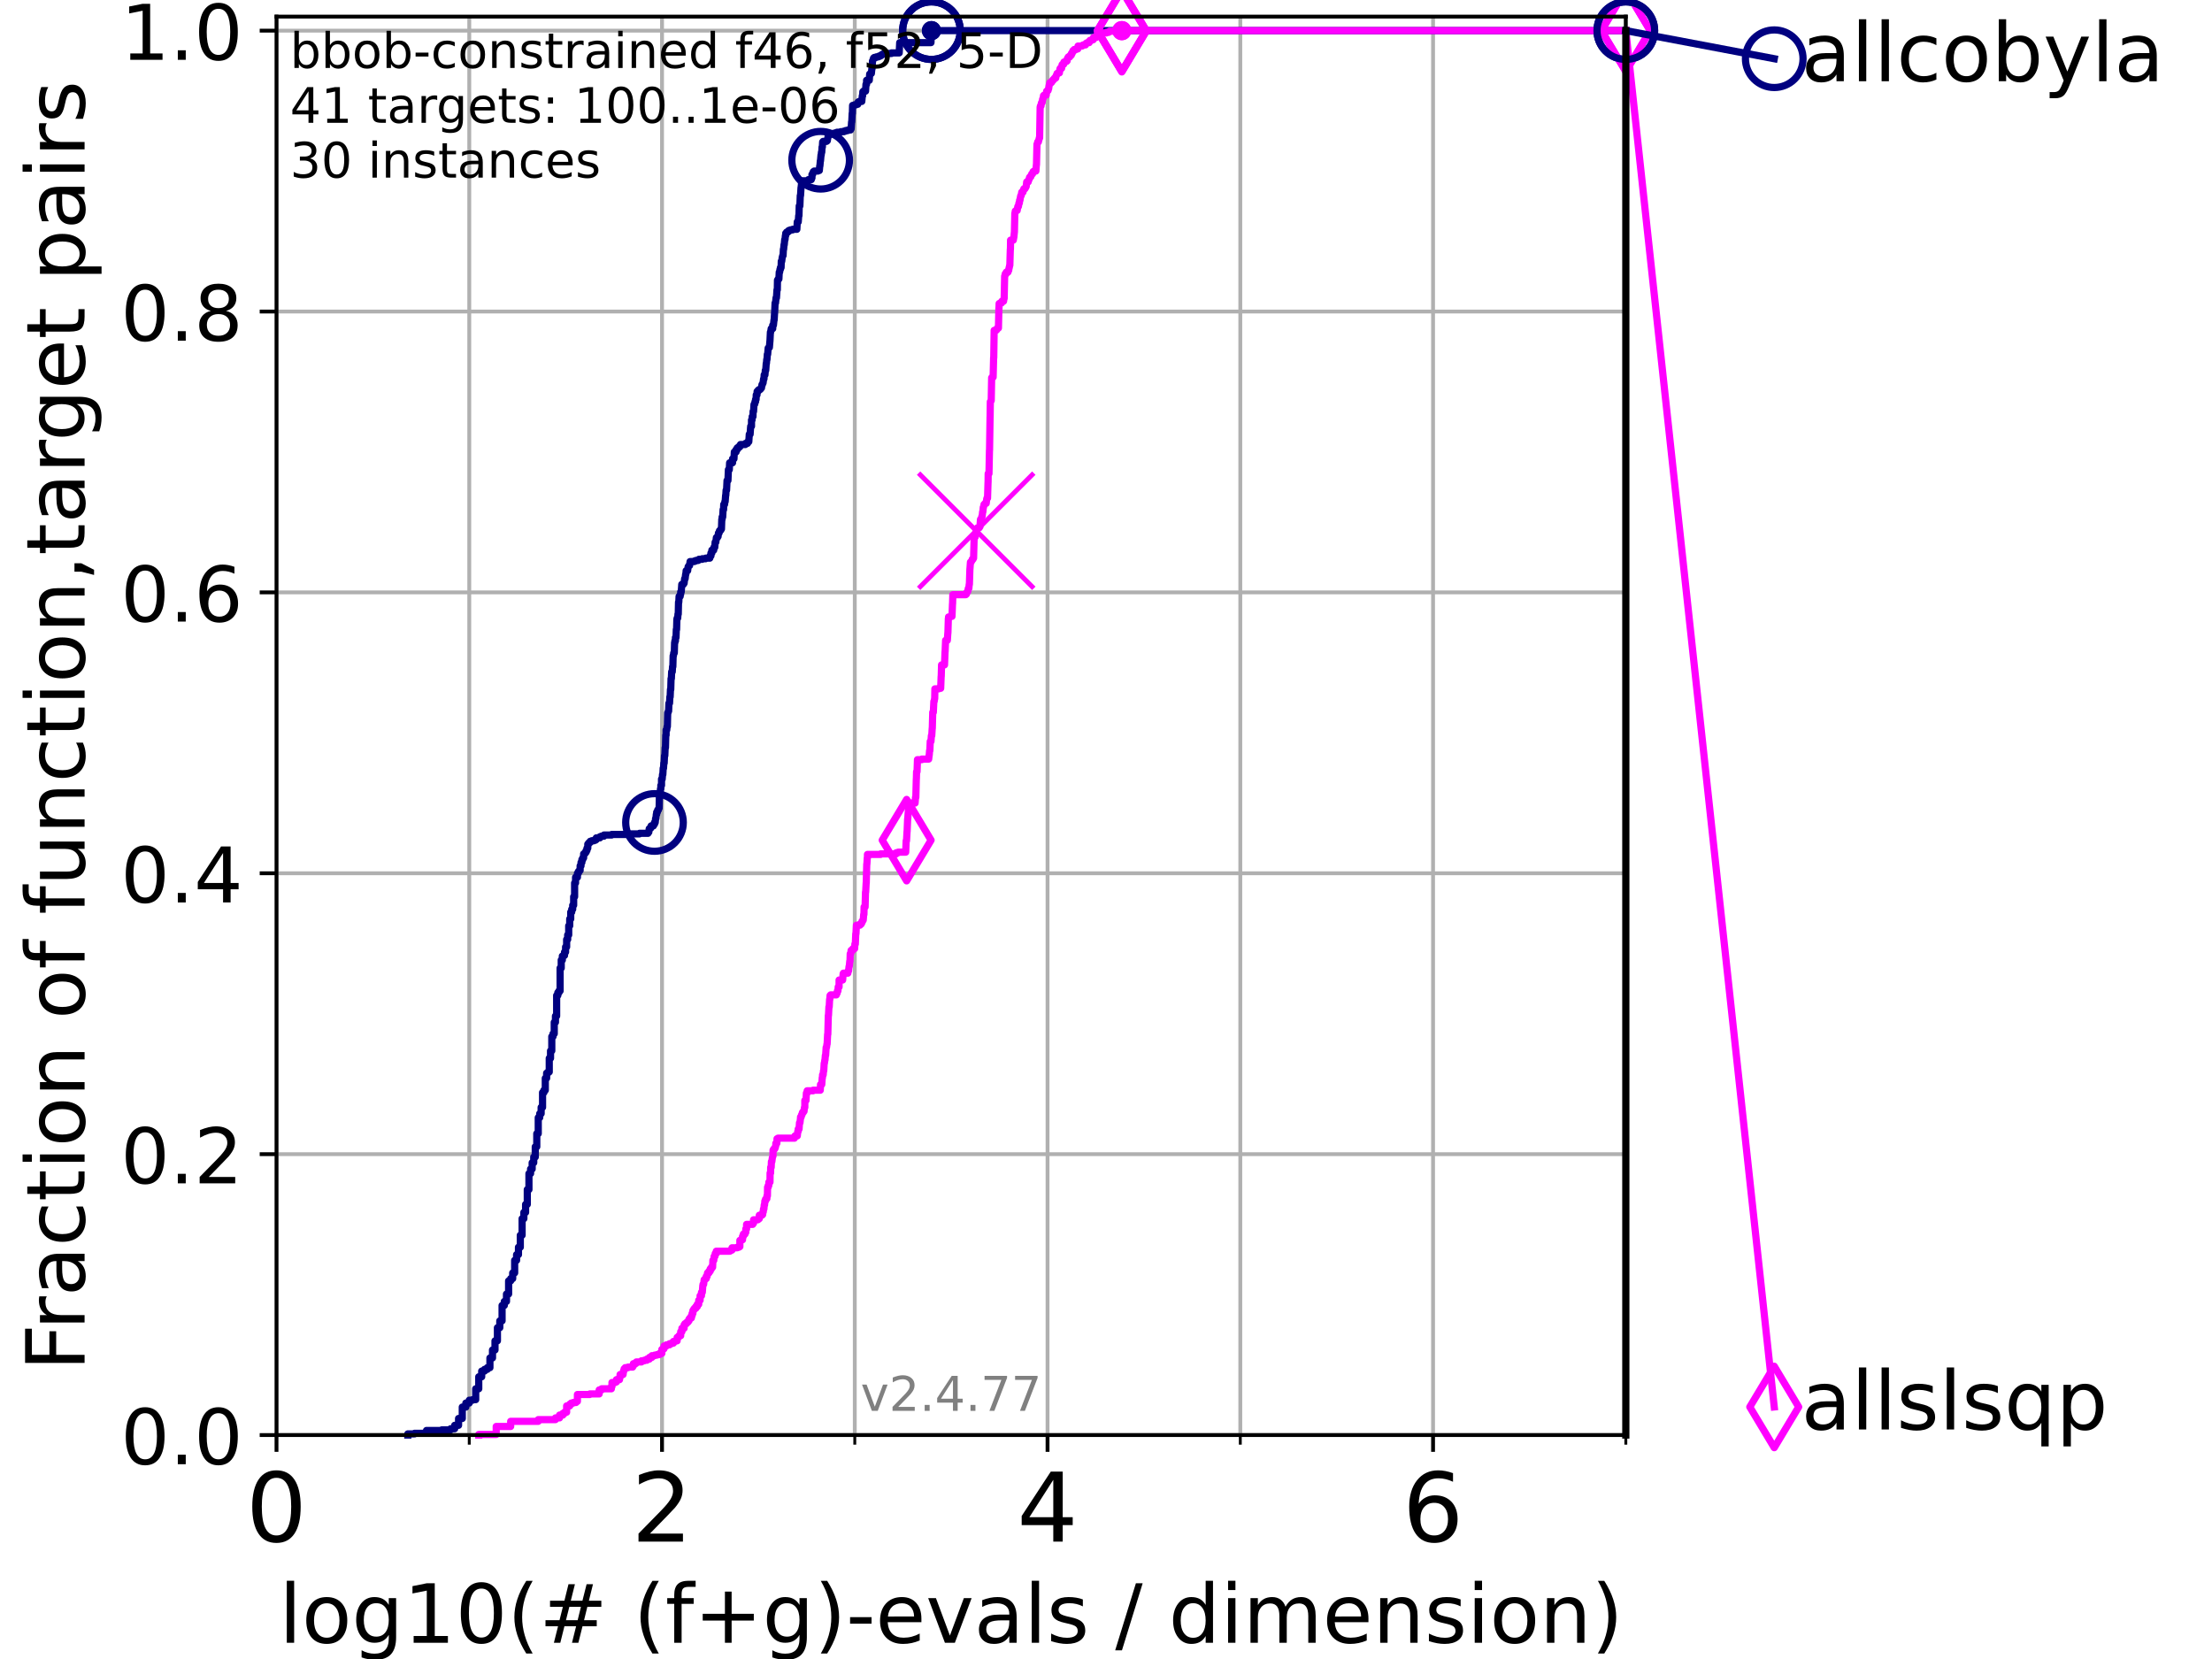 <?xml version="1.0" encoding="utf-8" standalone="no"?>
<!DOCTYPE svg PUBLIC "-//W3C//DTD SVG 1.1//EN"
  "http://www.w3.org/Graphics/SVG/1.1/DTD/svg11.dtd">
<!-- Created with matplotlib (https://matplotlib.org/) -->
<svg height="345.6pt" version="1.1" viewBox="0 0 460.8 345.6" width="460.8pt" xmlns="http://www.w3.org/2000/svg" xmlns:xlink="http://www.w3.org/1999/xlink">
 <defs>
  <style type="text/css">*{stroke-linecap:butt;stroke-linejoin:round;}</style>
 </defs>
 <g id="figure_1">
  <g id="patch_1">
   <path d="M 0 345.6 
L 460.8 345.6 
L 460.8 0 
L 0 0 
z
" style="fill:#ffffff;"/>
  </g>
  <g id="axes_1">
   <g id="patch_2">
    <path d="M 57.6 298.944 
L 338.688 298.944 
L 338.688 3.456 
L 57.6 3.456 
z
" style="fill:#ffffff;"/>
   </g>
   <g id="matplotlib.axis_1">
    <g id="xtick_1">
     <g id="line2d_1">
      <path clip-path="url(#pdfea4b43c7)" d="M 57.6 298.944 
L 57.6 3.456 
" style="fill:none;stroke:#b0b0b0;stroke-linecap:square;stroke-width:0.8;"/>
     </g>
     <g id="line2d_2">
      <defs>
       <path d="M 0 0 
L 0 3.5 
" id="m9d21461820" style="stroke:#000000;stroke-width:0.8;"/>
      </defs>
      <g>
       <use style="stroke:#000000;stroke-width:0.8;" x="57.6" xlink:href="#m9d21461820" y="298.944"/>
      </g>
     </g>
     <g id="text_1">
      <!-- 0 -->
      <g transform="translate(51.237 321.141)scale(0.2 -0.2)">
       <defs>
        <path d="M 31.781 66.406 
Q 24.172 66.406 20.328 58.906 
Q 16.5 51.422 16.5 36.375 
Q 16.5 21.391 20.328 13.891 
Q 24.172 6.391 31.781 6.391 
Q 39.453 6.391 43.281 13.891 
Q 47.125 21.391 47.125 36.375 
Q 47.125 51.422 43.281 58.906 
Q 39.453 66.406 31.781 66.406 
z
M 31.781 74.219 
Q 44.047 74.219 50.516 64.516 
Q 56.984 54.828 56.984 36.375 
Q 56.984 17.969 50.516 8.266 
Q 44.047 -1.422 31.781 -1.422 
Q 19.531 -1.422 13.062 8.266 
Q 6.594 17.969 6.594 36.375 
Q 6.594 54.828 13.062 64.516 
Q 19.531 74.219 31.781 74.219 
z
" id="DejaVuSans-48"/>
       </defs>
       <use xlink:href="#DejaVuSans-48"/>
      </g>
     </g>
    </g>
    <g id="xtick_2">
     <g id="line2d_3">
      <path clip-path="url(#pdfea4b43c7)" d="M 137.911 298.944 
L 137.911 3.456 
" style="fill:none;stroke:#b0b0b0;stroke-linecap:square;stroke-width:0.8;"/>
     </g>
     <g id="line2d_4">
      <g>
       <use style="stroke:#000000;stroke-width:0.8;" x="137.911" xlink:href="#m9d21461820" y="298.944"/>
      </g>
     </g>
     <g id="text_2">
      <!-- 2 -->
      <g transform="translate(131.548 321.141)scale(0.2 -0.2)">
       <defs>
        <path d="M 19.188 8.297 
L 53.609 8.297 
L 53.609 0 
L 7.328 0 
L 7.328 8.297 
Q 12.938 14.109 22.625 23.891 
Q 32.328 33.688 34.812 36.531 
Q 39.547 41.844 41.422 45.531 
Q 43.312 49.219 43.312 52.781 
Q 43.312 58.594 39.234 62.25 
Q 35.156 65.922 28.609 65.922 
Q 23.969 65.922 18.812 64.312 
Q 13.672 62.703 7.812 59.422 
L 7.812 69.391 
Q 13.766 71.781 18.938 73 
Q 24.125 74.219 28.422 74.219 
Q 39.75 74.219 46.484 68.547 
Q 53.219 62.891 53.219 53.422 
Q 53.219 48.922 51.531 44.891 
Q 49.859 40.875 45.406 35.406 
Q 44.188 33.984 37.641 27.219 
Q 31.109 20.453 19.188 8.297 
z
" id="DejaVuSans-50"/>
       </defs>
       <use xlink:href="#DejaVuSans-50"/>
      </g>
     </g>
    </g>
    <g id="xtick_3">
     <g id="line2d_5">
      <path clip-path="url(#pdfea4b43c7)" d="M 218.222 298.944 
L 218.222 3.456 
" style="fill:none;stroke:#b0b0b0;stroke-linecap:square;stroke-width:0.8;"/>
     </g>
     <g id="line2d_6">
      <g>
       <use style="stroke:#000000;stroke-width:0.8;" x="218.222" xlink:href="#m9d21461820" y="298.944"/>
      </g>
     </g>
     <g id="text_3">
      <!-- 4 -->
      <g transform="translate(211.859 321.141)scale(0.2 -0.2)">
       <defs>
        <path d="M 37.797 64.312 
L 12.891 25.391 
L 37.797 25.391 
z
M 35.203 72.906 
L 47.609 72.906 
L 47.609 25.391 
L 58.016 25.391 
L 58.016 17.188 
L 47.609 17.188 
L 47.609 0 
L 37.797 0 
L 37.797 17.188 
L 4.891 17.188 
L 4.891 26.703 
z
" id="DejaVuSans-52"/>
       </defs>
       <use xlink:href="#DejaVuSans-52"/>
      </g>
     </g>
    </g>
    <g id="xtick_4">
     <g id="line2d_7">
      <path clip-path="url(#pdfea4b43c7)" d="M 298.533 298.944 
L 298.533 3.456 
" style="fill:none;stroke:#b0b0b0;stroke-linecap:square;stroke-width:0.8;"/>
     </g>
     <g id="line2d_8">
      <g>
       <use style="stroke:#000000;stroke-width:0.8;" x="298.533" xlink:href="#m9d21461820" y="298.944"/>
      </g>
     </g>
     <g id="text_4">
      <!-- 6 -->
      <g transform="translate(292.17 321.141)scale(0.2 -0.2)">
       <defs>
        <path d="M 33.016 40.375 
Q 26.375 40.375 22.484 35.828 
Q 18.609 31.297 18.609 23.391 
Q 18.609 15.531 22.484 10.953 
Q 26.375 6.391 33.016 6.391 
Q 39.656 6.391 43.531 10.953 
Q 47.406 15.531 47.406 23.391 
Q 47.406 31.297 43.531 35.828 
Q 39.656 40.375 33.016 40.375 
z
M 52.594 71.297 
L 52.594 62.312 
Q 48.875 64.062 45.094 64.984 
Q 41.312 65.922 37.594 65.922 
Q 27.828 65.922 22.672 59.328 
Q 17.531 52.734 16.797 39.406 
Q 19.672 43.656 24.016 45.922 
Q 28.375 48.188 33.594 48.188 
Q 44.578 48.188 50.953 41.516 
Q 57.328 34.859 57.328 23.391 
Q 57.328 12.156 50.688 5.359 
Q 44.047 -1.422 33.016 -1.422 
Q 20.359 -1.422 13.672 8.266 
Q 6.984 17.969 6.984 36.375 
Q 6.984 53.656 15.188 63.938 
Q 23.391 74.219 37.203 74.219 
Q 40.922 74.219 44.703 73.484 
Q 48.484 72.75 52.594 71.297 
z
" id="DejaVuSans-54"/>
       </defs>
       <use xlink:href="#DejaVuSans-54"/>
      </g>
     </g>
    </g>
    <g id="xtick_5">
     <g id="line2d_9">
      <path clip-path="url(#pdfea4b43c7)" d="M 97.755 298.944 
L 97.755 3.456 
" style="fill:none;stroke:#b0b0b0;stroke-linecap:square;stroke-width:0.8;"/>
     </g>
     <g id="line2d_10">
      <defs>
       <path d="M 0 0 
L 0 2 
" id="m20c7ba4e15" style="stroke:#000000;stroke-width:0.6;"/>
      </defs>
      <g>
       <use style="stroke:#000000;stroke-width:0.6;" x="97.755" xlink:href="#m20c7ba4e15" y="298.944"/>
      </g>
     </g>
    </g>
    <g id="xtick_6">
     <g id="line2d_11">
      <path clip-path="url(#pdfea4b43c7)" d="M 178.066 298.944 
L 178.066 3.456 
" style="fill:none;stroke:#b0b0b0;stroke-linecap:square;stroke-width:0.8;"/>
     </g>
     <g id="line2d_12">
      <g>
       <use style="stroke:#000000;stroke-width:0.6;" x="178.066" xlink:href="#m20c7ba4e15" y="298.944"/>
      </g>
     </g>
    </g>
    <g id="xtick_7">
     <g id="line2d_13">
      <path clip-path="url(#pdfea4b43c7)" d="M 258.377 298.944 
L 258.377 3.456 
" style="fill:none;stroke:#b0b0b0;stroke-linecap:square;stroke-width:0.8;"/>
     </g>
     <g id="line2d_14">
      <g>
       <use style="stroke:#000000;stroke-width:0.6;" x="258.377" xlink:href="#m20c7ba4e15" y="298.944"/>
      </g>
     </g>
    </g>
    <g id="xtick_8">
     <g id="line2d_15">
      <path clip-path="url(#pdfea4b43c7)" d="M 338.688 298.944 
L 338.688 3.456 
" style="fill:none;stroke:#b0b0b0;stroke-linecap:square;stroke-width:0.8;"/>
     </g>
     <g id="line2d_16">
      <g>
       <use style="stroke:#000000;stroke-width:0.6;" x="338.688" xlink:href="#m20c7ba4e15" y="298.944"/>
      </g>
     </g>
    </g>
    <g id="text_5">
     <!-- log10(# (f+g)-evals / dimension) -->
     <g transform="translate(58.145 342.218)scale(0.17 -0.17)">
      <defs>
       <path d="M 9.422 75.984 
L 18.406 75.984 
L 18.406 0 
L 9.422 0 
z
" id="DejaVuSans-108"/>
       <path d="M 30.609 48.391 
Q 23.391 48.391 19.188 42.75 
Q 14.984 37.109 14.984 27.297 
Q 14.984 17.484 19.156 11.844 
Q 23.344 6.203 30.609 6.203 
Q 37.797 6.203 41.984 11.859 
Q 46.188 17.531 46.188 27.297 
Q 46.188 37.016 41.984 42.703 
Q 37.797 48.391 30.609 48.391 
z
M 30.609 56 
Q 42.328 56 49.016 48.375 
Q 55.719 40.766 55.719 27.297 
Q 55.719 13.875 49.016 6.219 
Q 42.328 -1.422 30.609 -1.422 
Q 18.844 -1.422 12.172 6.219 
Q 5.516 13.875 5.516 27.297 
Q 5.516 40.766 12.172 48.375 
Q 18.844 56 30.609 56 
z
" id="DejaVuSans-111"/>
       <path d="M 45.406 27.984 
Q 45.406 37.75 41.375 43.109 
Q 37.359 48.484 30.078 48.484 
Q 22.859 48.484 18.828 43.109 
Q 14.797 37.75 14.797 27.984 
Q 14.797 18.266 18.828 12.891 
Q 22.859 7.516 30.078 7.516 
Q 37.359 7.516 41.375 12.891 
Q 45.406 18.266 45.406 27.984 
z
M 54.391 6.781 
Q 54.391 -7.172 48.188 -13.984 
Q 42 -20.797 29.203 -20.797 
Q 24.469 -20.797 20.266 -20.094 
Q 16.062 -19.391 12.109 -17.922 
L 12.109 -9.188 
Q 16.062 -11.328 19.922 -12.344 
Q 23.781 -13.375 27.781 -13.375 
Q 36.625 -13.375 41.016 -8.766 
Q 45.406 -4.156 45.406 5.172 
L 45.406 9.625 
Q 42.625 4.781 38.281 2.391 
Q 33.938 0 27.875 0 
Q 17.828 0 11.672 7.656 
Q 5.516 15.328 5.516 27.984 
Q 5.516 40.672 11.672 48.328 
Q 17.828 56 27.875 56 
Q 33.938 56 38.281 53.609 
Q 42.625 51.219 45.406 46.391 
L 45.406 54.688 
L 54.391 54.688 
z
" id="DejaVuSans-103"/>
       <path d="M 12.406 8.297 
L 28.516 8.297 
L 28.516 63.922 
L 10.984 60.406 
L 10.984 69.391 
L 28.422 72.906 
L 38.281 72.906 
L 38.281 8.297 
L 54.391 8.297 
L 54.391 0 
L 12.406 0 
z
" id="DejaVuSans-49"/>
       <path d="M 31 75.875 
Q 24.469 64.656 21.281 53.656 
Q 18.109 42.672 18.109 31.391 
Q 18.109 20.125 21.312 9.062 
Q 24.516 -2 31 -13.188 
L 23.188 -13.188 
Q 15.875 -1.703 12.234 9.375 
Q 8.594 20.453 8.594 31.391 
Q 8.594 42.281 12.203 53.312 
Q 15.828 64.359 23.188 75.875 
z
" id="DejaVuSans-40"/>
       <path d="M 51.125 44 
L 36.922 44 
L 32.812 27.688 
L 47.125 27.688 
z
M 43.797 71.781 
L 38.719 51.516 
L 52.984 51.516 
L 58.109 71.781 
L 65.922 71.781 
L 60.891 51.516 
L 76.125 51.516 
L 76.125 44 
L 58.984 44 
L 54.984 27.688 
L 70.516 27.688 
L 70.516 20.219 
L 53.078 20.219 
L 48 0 
L 40.188 0 
L 45.219 20.219 
L 30.906 20.219 
L 25.875 0 
L 18.016 0 
L 23.094 20.219 
L 7.719 20.219 
L 7.719 27.688 
L 24.906 27.688 
L 29 44 
L 13.281 44 
L 13.281 51.516 
L 30.906 51.516 
L 35.891 71.781 
z
" id="DejaVuSans-35"/>
       <path id="DejaVuSans-32"/>
       <path d="M 37.109 75.984 
L 37.109 68.5 
L 28.516 68.5 
Q 23.688 68.5 21.797 66.547 
Q 19.922 64.594 19.922 59.516 
L 19.922 54.688 
L 34.719 54.688 
L 34.719 47.703 
L 19.922 47.703 
L 19.922 0 
L 10.891 0 
L 10.891 47.703 
L 2.297 47.703 
L 2.297 54.688 
L 10.891 54.688 
L 10.891 58.5 
Q 10.891 67.625 15.141 71.797 
Q 19.391 75.984 28.609 75.984 
z
" id="DejaVuSans-102"/>
       <path d="M 46 62.703 
L 46 35.5 
L 73.188 35.5 
L 73.188 27.203 
L 46 27.203 
L 46 0 
L 37.797 0 
L 37.797 27.203 
L 10.594 27.203 
L 10.594 35.5 
L 37.797 35.5 
L 37.797 62.703 
z
" id="DejaVuSans-43"/>
       <path d="M 8.016 75.875 
L 15.828 75.875 
Q 23.141 64.359 26.781 53.312 
Q 30.422 42.281 30.422 31.391 
Q 30.422 20.453 26.781 9.375 
Q 23.141 -1.703 15.828 -13.188 
L 8.016 -13.188 
Q 14.5 -2 17.703 9.062 
Q 20.906 20.125 20.906 31.391 
Q 20.906 42.672 17.703 53.656 
Q 14.5 64.656 8.016 75.875 
z
" id="DejaVuSans-41"/>
       <path d="M 4.891 31.391 
L 31.203 31.391 
L 31.203 23.391 
L 4.891 23.391 
z
" id="DejaVuSans-45"/>
       <path d="M 56.203 29.594 
L 56.203 25.203 
L 14.891 25.203 
Q 15.484 15.922 20.484 11.062 
Q 25.484 6.203 34.422 6.203 
Q 39.594 6.203 44.453 7.469 
Q 49.312 8.734 54.109 11.281 
L 54.109 2.781 
Q 49.266 0.734 44.188 -0.344 
Q 39.109 -1.422 33.891 -1.422 
Q 20.797 -1.422 13.156 6.188 
Q 5.516 13.812 5.516 26.812 
Q 5.516 40.234 12.766 48.109 
Q 20.016 56 32.328 56 
Q 43.359 56 49.781 48.891 
Q 56.203 41.797 56.203 29.594 
z
M 47.219 32.234 
Q 47.125 39.594 43.094 43.984 
Q 39.062 48.391 32.422 48.391 
Q 24.906 48.391 20.391 44.141 
Q 15.875 39.891 15.188 32.172 
z
" id="DejaVuSans-101"/>
       <path d="M 2.984 54.688 
L 12.5 54.688 
L 29.594 8.797 
L 46.688 54.688 
L 56.203 54.688 
L 35.688 0 
L 23.484 0 
z
" id="DejaVuSans-118"/>
       <path d="M 34.281 27.484 
Q 23.391 27.484 19.188 25 
Q 14.984 22.516 14.984 16.5 
Q 14.984 11.719 18.141 8.906 
Q 21.297 6.109 26.703 6.109 
Q 34.188 6.109 38.703 11.406 
Q 43.219 16.703 43.219 25.484 
L 43.219 27.484 
z
M 52.203 31.203 
L 52.203 0 
L 43.219 0 
L 43.219 8.297 
Q 40.141 3.328 35.547 0.953 
Q 30.953 -1.422 24.312 -1.422 
Q 15.922 -1.422 10.953 3.297 
Q 6 8.016 6 15.922 
Q 6 25.141 12.172 29.828 
Q 18.359 34.516 30.609 34.516 
L 43.219 34.516 
L 43.219 35.406 
Q 43.219 41.609 39.141 45 
Q 35.062 48.391 27.688 48.391 
Q 23 48.391 18.547 47.266 
Q 14.109 46.141 10.016 43.891 
L 10.016 52.203 
Q 14.938 54.109 19.578 55.047 
Q 24.219 56 28.609 56 
Q 40.484 56 46.344 49.844 
Q 52.203 43.703 52.203 31.203 
z
" id="DejaVuSans-97"/>
       <path d="M 44.281 53.078 
L 44.281 44.578 
Q 40.484 46.531 36.375 47.5 
Q 32.281 48.484 27.875 48.484 
Q 21.188 48.484 17.844 46.438 
Q 14.5 44.391 14.5 40.281 
Q 14.5 37.156 16.891 35.375 
Q 19.281 33.594 26.516 31.984 
L 29.594 31.297 
Q 39.156 29.25 43.188 25.516 
Q 47.219 21.781 47.219 15.094 
Q 47.219 7.469 41.188 3.016 
Q 35.156 -1.422 24.609 -1.422 
Q 20.219 -1.422 15.453 -0.562 
Q 10.688 0.297 5.422 2 
L 5.422 11.281 
Q 10.406 8.688 15.234 7.391 
Q 20.062 6.109 24.812 6.109 
Q 31.156 6.109 34.562 8.281 
Q 37.984 10.453 37.984 14.406 
Q 37.984 18.062 35.516 20.016 
Q 33.062 21.969 24.703 23.781 
L 21.578 24.516 
Q 13.234 26.266 9.516 29.906 
Q 5.812 33.547 5.812 39.891 
Q 5.812 47.609 11.281 51.797 
Q 16.75 56 26.812 56 
Q 31.781 56 36.172 55.266 
Q 40.578 54.547 44.281 53.078 
z
" id="DejaVuSans-115"/>
       <path d="M 25.391 72.906 
L 33.688 72.906 
L 8.297 -9.281 
L 0 -9.281 
z
" id="DejaVuSans-47"/>
       <path d="M 45.406 46.391 
L 45.406 75.984 
L 54.391 75.984 
L 54.391 0 
L 45.406 0 
L 45.406 8.203 
Q 42.578 3.328 38.25 0.953 
Q 33.938 -1.422 27.875 -1.422 
Q 17.969 -1.422 11.734 6.484 
Q 5.516 14.406 5.516 27.297 
Q 5.516 40.188 11.734 48.094 
Q 17.969 56 27.875 56 
Q 33.938 56 38.25 53.625 
Q 42.578 51.266 45.406 46.391 
z
M 14.797 27.297 
Q 14.797 17.391 18.875 11.75 
Q 22.953 6.109 30.078 6.109 
Q 37.203 6.109 41.297 11.75 
Q 45.406 17.391 45.406 27.297 
Q 45.406 37.203 41.297 42.844 
Q 37.203 48.484 30.078 48.484 
Q 22.953 48.484 18.875 42.844 
Q 14.797 37.203 14.797 27.297 
z
" id="DejaVuSans-100"/>
       <path d="M 9.422 54.688 
L 18.406 54.688 
L 18.406 0 
L 9.422 0 
z
M 9.422 75.984 
L 18.406 75.984 
L 18.406 64.594 
L 9.422 64.594 
z
" id="DejaVuSans-105"/>
       <path d="M 52 44.188 
Q 55.375 50.25 60.062 53.125 
Q 64.75 56 71.094 56 
Q 79.641 56 84.281 50.016 
Q 88.922 44.047 88.922 33.016 
L 88.922 0 
L 79.891 0 
L 79.891 32.719 
Q 79.891 40.578 77.094 44.375 
Q 74.312 48.188 68.609 48.188 
Q 61.625 48.188 57.562 43.547 
Q 53.516 38.922 53.516 30.906 
L 53.516 0 
L 44.484 0 
L 44.484 32.719 
Q 44.484 40.625 41.703 44.406 
Q 38.922 48.188 33.109 48.188 
Q 26.219 48.188 22.156 43.531 
Q 18.109 38.875 18.109 30.906 
L 18.109 0 
L 9.078 0 
L 9.078 54.688 
L 18.109 54.688 
L 18.109 46.188 
Q 21.188 51.219 25.484 53.609 
Q 29.781 56 35.688 56 
Q 41.656 56 45.828 52.969 
Q 50 49.953 52 44.188 
z
" id="DejaVuSans-109"/>
       <path d="M 54.891 33.016 
L 54.891 0 
L 45.906 0 
L 45.906 32.719 
Q 45.906 40.484 42.875 44.328 
Q 39.844 48.188 33.797 48.188 
Q 26.516 48.188 22.312 43.547 
Q 18.109 38.922 18.109 30.906 
L 18.109 0 
L 9.078 0 
L 9.078 54.688 
L 18.109 54.688 
L 18.109 46.188 
Q 21.344 51.125 25.703 53.562 
Q 30.078 56 35.797 56 
Q 45.219 56 50.047 50.172 
Q 54.891 44.344 54.891 33.016 
z
" id="DejaVuSans-110"/>
      </defs>
      <use xlink:href="#DejaVuSans-108"/>
      <use x="27.783" xlink:href="#DejaVuSans-111"/>
      <use x="88.965" xlink:href="#DejaVuSans-103"/>
      <use x="152.441" xlink:href="#DejaVuSans-49"/>
      <use x="216.064" xlink:href="#DejaVuSans-48"/>
      <use x="279.688" xlink:href="#DejaVuSans-40"/>
      <use x="318.701" xlink:href="#DejaVuSans-35"/>
      <use x="402.49" xlink:href="#DejaVuSans-32"/>
      <use x="434.277" xlink:href="#DejaVuSans-40"/>
      <use x="473.291" xlink:href="#DejaVuSans-102"/>
      <use x="508.496" xlink:href="#DejaVuSans-43"/>
      <use x="592.285" xlink:href="#DejaVuSans-103"/>
      <use x="655.762" xlink:href="#DejaVuSans-41"/>
      <use x="694.775" xlink:href="#DejaVuSans-45"/>
      <use x="730.859" xlink:href="#DejaVuSans-101"/>
      <use x="792.383" xlink:href="#DejaVuSans-118"/>
      <use x="851.562" xlink:href="#DejaVuSans-97"/>
      <use x="912.842" xlink:href="#DejaVuSans-108"/>
      <use x="940.625" xlink:href="#DejaVuSans-115"/>
      <use x="992.725" xlink:href="#DejaVuSans-32"/>
      <use x="1024.512" xlink:href="#DejaVuSans-47"/>
      <use x="1058.203" xlink:href="#DejaVuSans-32"/>
      <use x="1089.99" xlink:href="#DejaVuSans-100"/>
      <use x="1153.467" xlink:href="#DejaVuSans-105"/>
      <use x="1181.25" xlink:href="#DejaVuSans-109"/>
      <use x="1278.662" xlink:href="#DejaVuSans-101"/>
      <use x="1340.186" xlink:href="#DejaVuSans-110"/>
      <use x="1403.564" xlink:href="#DejaVuSans-115"/>
      <use x="1455.664" xlink:href="#DejaVuSans-105"/>
      <use x="1483.447" xlink:href="#DejaVuSans-111"/>
      <use x="1544.629" xlink:href="#DejaVuSans-110"/>
      <use x="1608.008" xlink:href="#DejaVuSans-41"/>
     </g>
    </g>
   </g>
   <g id="matplotlib.axis_2">
    <g id="ytick_1">
     <g id="line2d_17">
      <path clip-path="url(#pdfea4b43c7)" d="M 57.6 298.944 
L 338.688 298.944 
" style="fill:none;stroke:#b0b0b0;stroke-linecap:square;stroke-width:0.8;"/>
     </g>
     <g id="line2d_18">
      <defs>
       <path d="M 0 0 
L -3.5 0 
" id="m4fcdfe0d78" style="stroke:#000000;stroke-width:0.8;"/>
      </defs>
      <g>
       <use style="stroke:#000000;stroke-width:0.8;" x="57.6" xlink:href="#m4fcdfe0d78" y="298.944"/>
      </g>
     </g>
     <g id="text_6">
      <!-- 0.0 -->
      <g transform="translate(25.155 305.023)scale(0.16 -0.16)">
       <defs>
        <path d="M 10.688 12.406 
L 21 12.406 
L 21 0 
L 10.688 0 
z
" id="DejaVuSans-46"/>
       </defs>
       <use xlink:href="#DejaVuSans-48"/>
       <use x="63.623" xlink:href="#DejaVuSans-46"/>
       <use x="95.41" xlink:href="#DejaVuSans-48"/>
      </g>
     </g>
    </g>
    <g id="ytick_2">
     <g id="line2d_19">
      <path clip-path="url(#pdfea4b43c7)" d="M 57.6 240.432 
L 338.688 240.432 
" style="fill:none;stroke:#b0b0b0;stroke-linecap:square;stroke-width:0.8;"/>
     </g>
     <g id="line2d_20">
      <g>
       <use style="stroke:#000000;stroke-width:0.8;" x="57.6" xlink:href="#m4fcdfe0d78" y="240.432"/>
      </g>
     </g>
     <g id="text_7">
      <!-- 0.2 -->
      <g transform="translate(25.155 246.51)scale(0.16 -0.16)">
       <use xlink:href="#DejaVuSans-48"/>
       <use x="63.623" xlink:href="#DejaVuSans-46"/>
       <use x="95.41" xlink:href="#DejaVuSans-50"/>
      </g>
     </g>
    </g>
    <g id="ytick_3">
     <g id="line2d_21">
      <path clip-path="url(#pdfea4b43c7)" d="M 57.6 181.919 
L 338.688 181.919 
" style="fill:none;stroke:#b0b0b0;stroke-linecap:square;stroke-width:0.8;"/>
     </g>
     <g id="line2d_22">
      <g>
       <use style="stroke:#000000;stroke-width:0.8;" x="57.6" xlink:href="#m4fcdfe0d78" y="181.919"/>
      </g>
     </g>
     <g id="text_8">
      <!-- 0.4 -->
      <g transform="translate(25.155 187.998)scale(0.16 -0.16)">
       <use xlink:href="#DejaVuSans-48"/>
       <use x="63.623" xlink:href="#DejaVuSans-46"/>
       <use x="95.41" xlink:href="#DejaVuSans-52"/>
      </g>
     </g>
    </g>
    <g id="ytick_4">
     <g id="line2d_23">
      <path clip-path="url(#pdfea4b43c7)" d="M 57.6 123.407 
L 338.688 123.407 
" style="fill:none;stroke:#b0b0b0;stroke-linecap:square;stroke-width:0.8;"/>
     </g>
     <g id="line2d_24">
      <g>
       <use style="stroke:#000000;stroke-width:0.8;" x="57.6" xlink:href="#m4fcdfe0d78" y="123.407"/>
      </g>
     </g>
     <g id="text_9">
      <!-- 0.6 -->
      <g transform="translate(25.155 129.485)scale(0.16 -0.16)">
       <use xlink:href="#DejaVuSans-48"/>
       <use x="63.623" xlink:href="#DejaVuSans-46"/>
       <use x="95.41" xlink:href="#DejaVuSans-54"/>
      </g>
     </g>
    </g>
    <g id="ytick_5">
     <g id="line2d_25">
      <path clip-path="url(#pdfea4b43c7)" d="M 57.6 64.894 
L 338.688 64.894 
" style="fill:none;stroke:#b0b0b0;stroke-linecap:square;stroke-width:0.8;"/>
     </g>
     <g id="line2d_26">
      <g>
       <use style="stroke:#000000;stroke-width:0.8;" x="57.6" xlink:href="#m4fcdfe0d78" y="64.894"/>
      </g>
     </g>
     <g id="text_10">
      <!-- 0.8 -->
      <g transform="translate(25.155 70.973)scale(0.16 -0.16)">
       <defs>
        <path d="M 31.781 34.625 
Q 24.75 34.625 20.719 30.859 
Q 16.703 27.094 16.703 20.516 
Q 16.703 13.922 20.719 10.156 
Q 24.75 6.391 31.781 6.391 
Q 38.812 6.391 42.859 10.172 
Q 46.922 13.969 46.922 20.516 
Q 46.922 27.094 42.891 30.859 
Q 38.875 34.625 31.781 34.625 
z
M 21.922 38.812 
Q 15.578 40.375 12.031 44.719 
Q 8.5 49.078 8.5 55.328 
Q 8.5 64.062 14.719 69.141 
Q 20.953 74.219 31.781 74.219 
Q 42.672 74.219 48.875 69.141 
Q 55.078 64.062 55.078 55.328 
Q 55.078 49.078 51.531 44.719 
Q 48 40.375 41.703 38.812 
Q 48.828 37.156 52.797 32.312 
Q 56.781 27.484 56.781 20.516 
Q 56.781 9.906 50.312 4.234 
Q 43.844 -1.422 31.781 -1.422 
Q 19.734 -1.422 13.25 4.234 
Q 6.781 9.906 6.781 20.516 
Q 6.781 27.484 10.781 32.312 
Q 14.797 37.156 21.922 38.812 
z
M 18.312 54.391 
Q 18.312 48.734 21.844 45.562 
Q 25.391 42.391 31.781 42.391 
Q 38.141 42.391 41.719 45.562 
Q 45.312 48.734 45.312 54.391 
Q 45.312 60.062 41.719 63.234 
Q 38.141 66.406 31.781 66.406 
Q 25.391 66.406 21.844 63.234 
Q 18.312 60.062 18.312 54.391 
z
" id="DejaVuSans-56"/>
       </defs>
       <use xlink:href="#DejaVuSans-48"/>
       <use x="63.623" xlink:href="#DejaVuSans-46"/>
       <use x="95.41" xlink:href="#DejaVuSans-56"/>
      </g>
     </g>
    </g>
    <g id="ytick_6">
     <g id="line2d_27">
      <path clip-path="url(#pdfea4b43c7)" d="M 57.6 6.382 
L 338.688 6.382 
" style="fill:none;stroke:#b0b0b0;stroke-linecap:square;stroke-width:0.8;"/>
     </g>
     <g id="line2d_28">
      <g>
       <use style="stroke:#000000;stroke-width:0.8;" x="57.6" xlink:href="#m4fcdfe0d78" y="6.382"/>
      </g>
     </g>
     <g id="text_11">
      <!-- 1.0 -->
      <g transform="translate(25.155 12.46)scale(0.16 -0.16)">
       <use xlink:href="#DejaVuSans-49"/>
       <use x="63.623" xlink:href="#DejaVuSans-46"/>
       <use x="95.41" xlink:href="#DejaVuSans-48"/>
      </g>
     </g>
    </g>
    <g id="text_12">
     <!-- Fraction of function,target pairs -->
     <g transform="translate(17.62 285.585)rotate(-90)scale(0.17 -0.17)">
      <defs>
       <path d="M 9.812 72.906 
L 51.703 72.906 
L 51.703 64.594 
L 19.672 64.594 
L 19.672 43.109 
L 48.578 43.109 
L 48.578 34.812 
L 19.672 34.812 
L 19.672 0 
L 9.812 0 
z
" id="DejaVuSans-70"/>
       <path d="M 41.109 46.297 
Q 39.594 47.172 37.812 47.578 
Q 36.031 48 33.891 48 
Q 26.266 48 22.188 43.047 
Q 18.109 38.094 18.109 28.812 
L 18.109 0 
L 9.078 0 
L 9.078 54.688 
L 18.109 54.688 
L 18.109 46.188 
Q 20.953 51.172 25.484 53.578 
Q 30.031 56 36.531 56 
Q 37.453 56 38.578 55.875 
Q 39.703 55.766 41.062 55.516 
z
" id="DejaVuSans-114"/>
       <path d="M 48.781 52.594 
L 48.781 44.188 
Q 44.969 46.297 41.141 47.344 
Q 37.312 48.391 33.406 48.391 
Q 24.656 48.391 19.812 42.844 
Q 14.984 37.312 14.984 27.297 
Q 14.984 17.281 19.812 11.734 
Q 24.656 6.203 33.406 6.203 
Q 37.312 6.203 41.141 7.25 
Q 44.969 8.297 48.781 10.406 
L 48.781 2.094 
Q 45.016 0.344 40.984 -0.531 
Q 36.969 -1.422 32.422 -1.422 
Q 20.062 -1.422 12.781 6.344 
Q 5.516 14.109 5.516 27.297 
Q 5.516 40.672 12.859 48.328 
Q 20.219 56 33.016 56 
Q 37.156 56 41.109 55.141 
Q 45.062 54.297 48.781 52.594 
z
" id="DejaVuSans-99"/>
       <path d="M 18.312 70.219 
L 18.312 54.688 
L 36.812 54.688 
L 36.812 47.703 
L 18.312 47.703 
L 18.312 18.016 
Q 18.312 11.328 20.141 9.422 
Q 21.969 7.516 27.594 7.516 
L 36.812 7.516 
L 36.812 0 
L 27.594 0 
Q 17.188 0 13.234 3.875 
Q 9.281 7.766 9.281 18.016 
L 9.281 47.703 
L 2.688 47.703 
L 2.688 54.688 
L 9.281 54.688 
L 9.281 70.219 
z
" id="DejaVuSans-116"/>
       <path d="M 8.5 21.578 
L 8.5 54.688 
L 17.484 54.688 
L 17.484 21.922 
Q 17.484 14.156 20.5 10.266 
Q 23.531 6.391 29.594 6.391 
Q 36.859 6.391 41.078 11.031 
Q 45.312 15.672 45.312 23.688 
L 45.312 54.688 
L 54.297 54.688 
L 54.297 0 
L 45.312 0 
L 45.312 8.406 
Q 42.047 3.422 37.719 1 
Q 33.406 -1.422 27.688 -1.422 
Q 18.266 -1.422 13.375 4.438 
Q 8.5 10.297 8.5 21.578 
z
M 31.109 56 
z
" id="DejaVuSans-117"/>
       <path d="M 11.719 12.406 
L 22.016 12.406 
L 22.016 4 
L 14.016 -11.625 
L 7.719 -11.625 
L 11.719 4 
z
" id="DejaVuSans-44"/>
       <path d="M 18.109 8.203 
L 18.109 -20.797 
L 9.078 -20.797 
L 9.078 54.688 
L 18.109 54.688 
L 18.109 46.391 
Q 20.953 51.266 25.266 53.625 
Q 29.594 56 35.594 56 
Q 45.562 56 51.781 48.094 
Q 58.016 40.188 58.016 27.297 
Q 58.016 14.406 51.781 6.484 
Q 45.562 -1.422 35.594 -1.422 
Q 29.594 -1.422 25.266 0.953 
Q 20.953 3.328 18.109 8.203 
z
M 48.688 27.297 
Q 48.688 37.203 44.609 42.844 
Q 40.531 48.484 33.406 48.484 
Q 26.266 48.484 22.188 42.844 
Q 18.109 37.203 18.109 27.297 
Q 18.109 17.391 22.188 11.75 
Q 26.266 6.109 33.406 6.109 
Q 40.531 6.109 44.609 11.75 
Q 48.688 17.391 48.688 27.297 
z
" id="DejaVuSans-112"/>
      </defs>
      <use xlink:href="#DejaVuSans-70"/>
      <use x="50.27" xlink:href="#DejaVuSans-114"/>
      <use x="91.383" xlink:href="#DejaVuSans-97"/>
      <use x="152.662" xlink:href="#DejaVuSans-99"/>
      <use x="207.643" xlink:href="#DejaVuSans-116"/>
      <use x="246.852" xlink:href="#DejaVuSans-105"/>
      <use x="274.635" xlink:href="#DejaVuSans-111"/>
      <use x="335.816" xlink:href="#DejaVuSans-110"/>
      <use x="399.195" xlink:href="#DejaVuSans-32"/>
      <use x="430.982" xlink:href="#DejaVuSans-111"/>
      <use x="492.164" xlink:href="#DejaVuSans-102"/>
      <use x="527.369" xlink:href="#DejaVuSans-32"/>
      <use x="559.156" xlink:href="#DejaVuSans-102"/>
      <use x="594.361" xlink:href="#DejaVuSans-117"/>
      <use x="657.74" xlink:href="#DejaVuSans-110"/>
      <use x="721.119" xlink:href="#DejaVuSans-99"/>
      <use x="776.1" xlink:href="#DejaVuSans-116"/>
      <use x="815.309" xlink:href="#DejaVuSans-105"/>
      <use x="843.092" xlink:href="#DejaVuSans-111"/>
      <use x="904.273" xlink:href="#DejaVuSans-110"/>
      <use x="967.652" xlink:href="#DejaVuSans-44"/>
      <use x="999.439" xlink:href="#DejaVuSans-116"/>
      <use x="1038.648" xlink:href="#DejaVuSans-97"/>
      <use x="1099.928" xlink:href="#DejaVuSans-114"/>
      <use x="1139.291" xlink:href="#DejaVuSans-103"/>
      <use x="1202.768" xlink:href="#DejaVuSans-101"/>
      <use x="1264.291" xlink:href="#DejaVuSans-116"/>
      <use x="1303.5" xlink:href="#DejaVuSans-32"/>
      <use x="1335.287" xlink:href="#DejaVuSans-112"/>
      <use x="1398.764" xlink:href="#DejaVuSans-97"/>
      <use x="1460.043" xlink:href="#DejaVuSans-105"/>
      <use x="1487.826" xlink:href="#DejaVuSans-114"/>
      <use x="1528.939" xlink:href="#DejaVuSans-115"/>
     </g>
    </g>
   </g>
   <g id="line2d_29">
    <defs>
     <path d="M 0 1.5 
C 0.398 1.5 0.779 1.342 1.061 1.061 
C 1.342 0.779 1.5 0.398 1.5 0 
C 1.5 -0.398 1.342 -0.779 1.061 -1.061 
C 0.779 -1.342 0.398 -1.5 0 -1.5 
C -0.398 -1.5 -0.779 -1.342 -1.061 -1.061 
C -1.342 -0.779 -1.5 -0.398 -1.5 0 
C -1.5 0.398 -1.342 0.779 -1.061 1.061 
C -0.779 1.342 -0.398 1.5 0 1.5 
z
" id="mb54cf60594" style="stroke:#000080;"/>
    </defs>
    <g>
     <use style="fill:#000080;stroke:#000080;" x="194.04" xlink:href="#mb54cf60594" y="6.382"/>
     <use style="fill:#000080;stroke:#000080;" x="194.04" xlink:href="#mb54cf60594" y="6.382"/>
    </g>
   </g>
   <g id="line2d_30">
    <path d="M 84.956 298.944 
L 84.956 298.706 
L 86.351 298.706 
L 86.351 298.587 
L 88.847 298.587 
L 88.847 297.993 
L 92.027 297.993 
L 92.027 297.874 
L 93.864 297.874 
L 93.864 297.636 
L 94.715 297.636 
L 94.715 296.922 
L 95.526 296.922 
L 95.526 295.495 
L 96.301 295.495 
L 96.301 293.117 
L 97.044 293.117 
L 97.044 292.284 
L 97.755 292.284 
L 97.755 291.689 
L 98.439 291.689 
L 98.439 291.57 
L 99.098 291.57 
L 99.098 289.311 
L 99.732 289.311 
L 99.732 286.813 
L 100.344 286.813 
L 100.344 285.624 
L 100.935 285.624 
L 100.935 285.267 
L 101.507 285.267 
L 101.507 284.911 
L 102.06 284.911 
L 102.06 282.889 
L 102.597 282.889 
L 102.597 281.224 
L 103.118 281.224 
L 103.118 279.321 
L 103.623 279.321 
L 103.623 276.586 
L 104.115 276.586 
L 104.115 275.158 
L 104.592 275.158 
L 104.592 271.947 
L 105.057 271.947 
L 105.057 271.115 
L 105.51 271.115 
L 105.51 269.569 
L 105.952 269.569 
L 105.952 266.833 
L 106.383 266.833 
L 106.383 266.358 
L 106.803 266.358 
L 106.803 265.169 
L 107.213 265.169 
L 107.213 262.552 
L 107.614 262.552 
L 107.614 261.363 
L 108.006 261.363 
L 108.006 259.817 
L 108.389 259.817 
L 108.389 257.319 
L 108.764 257.319 
L 108.764 253.87 
L 109.132 253.87 
L 109.132 252.562 
L 109.491 252.562 
L 109.491 250.897 
L 109.843 250.897 
L 109.843 247.805 
L 110.189 247.805 
L 110.189 244.475 
L 110.527 244.475 
L 110.527 243.524 
L 110.86 243.524 
L 110.86 242.215 
L 111.186 242.215 
L 111.186 241.026 
L 111.506 241.026 
L 111.506 238.885 
L 111.82 238.885 
L 111.82 236.15 
L 112.128 236.15 
L 112.128 232.82 
L 112.432 232.82 
L 112.432 231.988 
L 112.73 231.988 
L 112.73 230.679 
L 113.023 230.679 
L 113.023 227.587 
L 113.311 227.587 
L 113.311 227.112 
L 113.595 227.112 
L 113.595 224.614 
L 113.874 224.614 
L 113.874 223.544 
L 114.148 223.544 
L 114.148 223.306 
L 114.419 223.306 
L 114.419 220.452 
L 114.685 220.452 
L 114.685 218.906 
L 114.947 218.906 
L 114.947 215.932 
L 115.206 215.932 
L 115.206 215.338 
L 115.46 215.338 
L 115.46 212.959 
L 115.711 212.959 
L 115.711 211.651 
L 115.959 211.651 
L 115.959 207.37 
L 116.203 207.37 
L 116.203 206.775 
L 116.443 206.775 
L 116.443 206.418 
L 116.68 206.418 
L 116.68 201.661 
L 116.914 201.661 
L 116.914 199.996 
L 117.145 199.996 
L 117.145 199.164 
L 117.373 199.164 
L 117.373 199.045 
L 117.598 199.045 
L 117.598 198.331 
L 117.821 198.331 
L 117.821 197.261 
L 118.04 197.261 
L 118.04 195.715 
L 118.257 195.715 
L 118.257 194.763 
L 118.471 194.763 
L 118.471 192.86 
L 118.682 192.86 
L 118.682 191.433 
L 118.891 191.433 
L 118.891 190.006 
L 119.097 190.006 
L 119.097 189.412 
L 119.301 189.412 
L 119.301 188.579 
L 119.503 188.579 
L 119.503 186.795 
L 119.702 186.795 
L 119.702 183.941 
L 119.899 183.941 
L 119.899 182.752 
L 120.287 182.752 
L 120.287 181.919 
L 120.477 181.919 
L 120.477 181.562 
L 120.666 181.562 
L 120.666 181.324 
L 120.852 181.324 
L 120.852 180.373 
L 121.037 180.373 
L 121.037 179.659 
L 121.219 179.659 
L 121.219 179.065 
L 121.4 179.065 
L 121.4 178.708 
L 121.579 178.708 
L 121.579 177.876 
L 121.756 177.876 
L 121.756 177.757 
L 121.931 177.757 
L 121.931 177.519 
L 122.105 177.519 
L 122.105 177.162 
L 122.277 177.162 
L 122.277 176.686 
L 122.447 176.686 
L 122.447 175.854 
L 122.615 175.854 
L 122.615 175.616 
L 122.782 175.616 
L 122.782 175.497 
L 122.948 175.497 
L 122.948 175.259 
L 123.274 175.259 
L 123.274 175.14 
L 123.751 175.14 
L 123.751 175.021 
L 124.063 175.021 
L 124.063 174.902 
L 124.216 174.902 
L 124.216 174.546 
L 124.965 174.546 
L 124.965 174.308 
L 125.256 174.308 
L 125.256 174.189 
L 125.823 174.189 
L 125.823 173.951 
L 127.421 173.951 
L 127.421 173.832 
L 130.979 173.832 
L 130.979 173.713 
L 133.216 173.713 
L 133.216 173.594 
L 134.994 173.594 
L 134.994 173.356 
L 135.159 173.356 
L 135.24 172.643 
L 135.362 172.643 
L 135.362 172.524 
L 135.562 172.524 
L 135.642 172.048 
L 136.112 172.048 
L 136.189 171.691 
L 136.343 171.691 
L 136.343 171.334 
L 136.495 171.334 
L 136.57 170.502 
L 136.645 170.502 
L 136.72 169.669 
L 136.795 169.669 
L 136.795 169.194 
L 136.943 169.194 
L 137.016 168.718 
L 137.163 168.718 
L 137.235 168.361 
L 137.308 168.361 
L 137.38 165.15 
L 137.523 165.15 
L 137.594 164.318 
L 137.665 164.318 
L 137.665 163.604 
L 137.806 163.604 
L 137.806 162.296 
L 137.946 162.296 
L 138.015 161.345 
L 138.084 161.345 
L 138.153 160.036 
L 138.222 160.036 
L 138.29 158.966 
L 138.358 158.966 
L 138.426 157.42 
L 138.494 157.42 
L 138.561 155.755 
L 138.628 155.755 
L 138.695 153.139 
L 138.762 153.139 
L 138.762 152.068 
L 138.894 152.068 
L 138.96 151.355 
L 139.025 151.355 
L 139.091 148.5 
L 139.156 148.5 
L 139.221 148.144 
L 139.285 148.144 
L 139.35 146.479 
L 139.478 146.479 
L 139.541 145.17 
L 139.605 145.17 
L 139.668 143.624 
L 139.731 143.624 
L 139.794 141.365 
L 139.856 141.365 
L 139.918 139.938 
L 140.042 139.938 
L 140.104 138.867 
L 140.165 138.867 
L 140.226 136.608 
L 140.287 136.608 
L 140.348 136.013 
L 140.469 136.013 
L 140.529 133.872 
L 140.589 133.872 
L 140.589 133.515 
L 140.708 133.515 
L 140.708 132.802 
L 140.827 132.802 
L 140.886 131.137 
L 140.944 131.137 
L 141.003 128.996 
L 141.061 128.996 
L 141.061 128.758 
L 141.177 128.758 
L 141.235 127.926 
L 141.293 127.926 
L 141.35 125.428 
L 141.407 125.428 
L 141.464 124.239 
L 141.69 124.239 
L 141.746 123.763 
L 141.802 123.763 
L 141.802 123.288 
L 141.914 123.288 
L 142.024 121.742 
L 142.352 121.742 
L 142.459 121.504 
L 142.513 121.504 
L 142.62 120.552 
L 142.726 120.552 
L 142.832 119.601 
L 142.884 119.601 
L 142.937 118.887 
L 143.248 118.887 
L 143.35 118.055 
L 143.401 118.055 
L 143.502 117.817 
L 143.654 117.817 
L 143.754 116.984 
L 144.63 116.984 
L 144.63 116.866 
L 144.959 116.866 
L 144.959 116.747 
L 145.463 116.747 
L 145.463 116.628 
L 145.599 116.628 
L 145.599 116.509 
L 146.302 116.509 
L 146.302 116.39 
L 147 116.39 
L 147 116.271 
L 147.868 116.271 
L 147.908 115.795 
L 148.103 115.795 
L 148.103 115.201 
L 148.297 115.201 
L 148.297 114.606 
L 148.677 114.606 
L 148.733 114.011 
L 148.901 114.011 
L 148.975 112.941 
L 149.123 112.941 
L 149.232 111.99 
L 149.45 111.99 
L 149.45 111.752 
L 149.593 111.752 
L 149.664 111.038 
L 149.806 111.038 
L 149.876 110.562 
L 150.016 110.562 
L 150.016 110.443 
L 150.155 110.443 
L 150.155 110.206 
L 150.293 110.206 
L 150.361 108.184 
L 150.429 108.184 
L 150.429 107.708 
L 150.548 107.708 
L 150.632 106.162 
L 150.733 106.162 
L 150.766 105.092 
L 150.933 105.092 
L 150.999 104.497 
L 151.064 104.497 
L 151.162 103.189 
L 151.195 103.189 
L 151.26 102.118 
L 151.357 102.118 
L 151.454 100.097 
L 151.645 100.097 
L 151.74 97.837 
L 151.928 97.837 
L 151.991 96.41 
L 152.602 96.41 
L 152.602 95.577 
L 152.9 95.577 
L 152.974 94.15 
L 153.338 94.15 
L 153.338 93.675 
L 153.566 93.675 
L 153.566 93.318 
L 153.848 93.318 
L 153.848 93.08 
L 154.126 93.08 
L 154.195 92.723 
L 154.249 92.723 
L 154.249 92.604 
L 155.258 92.604 
L 155.297 92.366 
L 155.717 92.366 
L 155.792 92.01 
L 155.991 92.01 
L 156.089 90.464 
L 156.261 90.464 
L 156.358 89.036 
L 156.382 89.036 
L 156.382 88.799 
L 156.551 88.799 
L 156.551 87.49 
L 156.67 87.49 
L 156.694 86.777 
L 156.859 86.777 
L 156.883 85.706 
L 156.977 85.706 
L 157.07 84.279 
L 157.116 84.279 
L 157.116 84.16 
L 157.232 84.16 
L 157.278 83.685 
L 157.392 83.685 
L 157.392 83.209 
L 157.506 83.209 
L 157.54 82.258 
L 157.698 82.258 
L 157.72 81.544 
L 157.921 81.544 
L 157.921 81.306 
L 158.053 81.306 
L 158.053 81.187 
L 158.304 81.187 
L 158.304 81.068 
L 158.434 81.068 
L 158.519 80.83 
L 158.626 80.83 
L 158.732 80.117 
L 158.816 80.117 
L 158.921 79.76 
L 158.963 79.76 
L 159.067 78.928 
L 159.15 78.928 
L 159.191 78.095 
L 159.355 78.095 
L 159.426 77.144 
L 159.517 77.144 
L 159.618 75.717 
L 159.658 75.717 
L 159.728 74.884 
L 159.778 74.884 
L 159.848 73.814 
L 159.917 73.814 
L 160.025 72.505 
L 160.123 72.505 
L 160.123 72.387 
L 160.278 72.387 
L 160.385 71.078 
L 160.394 71.078 
L 160.49 69.175 
L 160.547 69.175 
L 160.652 68.462 
L 160.971 68.462 
L 160.971 67.748 
L 161.119 67.748 
L 161.229 66.678 
L 161.266 66.678 
L 161.375 64.894 
L 161.384 64.894 
L 161.466 63.11 
L 161.556 63.11 
L 161.663 62.04 
L 161.752 62.04 
L 161.859 60.375 
L 161.929 60.375 
L 161.964 58.353 
L 162.104 58.353 
L 162.104 58.115 
L 162.26 58.115 
L 162.329 56.688 
L 162.415 56.688 
L 162.483 56.093 
L 162.577 56.093 
L 162.577 55.737 
L 162.712 55.737 
L 162.754 54.428 
L 162.846 54.428 
L 162.954 53.596 
L 162.963 53.596 
L 163.054 53.239 
L 163.128 53.239 
L 163.193 51.931 
L 163.242 51.931 
L 163.324 50.98 
L 163.372 50.98 
L 163.469 49.909 
L 163.534 49.909 
L 163.614 49.077 
L 163.677 49.077 
L 163.677 48.601 
L 163.836 48.601 
L 163.86 48.363 
L 164.133 48.363 
L 164.195 48.125 
L 164.318 48.125 
L 164.318 48.006 
L 164.653 48.006 
L 164.653 47.887 
L 165.12 47.887 
L 165.12 47.768 
L 165.999 47.768 
L 166.083 46.222 
L 166.289 46.222 
L 166.385 44.914 
L 166.44 44.914 
L 166.494 42.892 
L 166.629 42.892 
L 166.709 40.752 
L 166.763 40.752 
L 166.869 39.087 
L 166.882 39.087 
L 166.988 38.135 
L 167.054 38.135 
L 167.119 37.66 
L 168.318 37.66 
L 168.397 37.422 
L 169.006 37.422 
L 169.065 37.065 
L 169.146 37.065 
L 169.146 36.351 
L 169.285 36.351 
L 169.377 35.876 
L 169.446 35.876 
L 169.446 35.757 
L 169.605 35.757 
L 169.605 35.638 
L 170.381 35.638 
L 170.381 35.519 
L 170.682 35.519 
L 170.767 34.568 
L 170.799 34.568 
L 170.894 33.497 
L 170.925 33.497 
L 171.03 32.308 
L 171.072 32.308 
L 171.124 31.713 
L 171.186 31.713 
L 171.248 30.643 
L 171.31 30.643 
L 171.371 29.573 
L 171.473 29.573 
L 171.473 29.454 
L 172.177 29.454 
L 172.177 29.335 
L 172.337 29.335 
L 172.444 28.74 
L 172.453 28.74 
L 172.549 28.145 
L 172.759 28.145 
L 172.759 28.026 
L 172.947 28.026 
L 172.947 27.908 
L 173.554 27.908 
L 173.554 27.789 
L 174 27.789 
L 174 27.67 
L 174.366 27.67 
L 174.366 27.551 
L 175.142 27.551 
L 175.142 27.432 
L 175.805 27.432 
L 175.805 27.313 
L 176.175 27.313 
L 176.175 27.194 
L 176.635 27.194 
L 176.635 27.075 
L 177.179 27.075 
L 177.263 26.837 
L 177.307 26.837 
L 177.402 25.41 
L 177.438 25.41 
L 177.524 23.626 
L 177.567 23.626 
L 177.61 21.961 
L 177.975 21.961 
L 177.975 21.842 
L 178.329 21.842 
L 178.329 21.723 
L 178.69 21.723 
L 178.764 21.248 
L 178.964 21.248 
L 178.964 21.129 
L 179.528 21.129 
L 179.636 19.939 
L 179.706 19.939 
L 179.744 19.107 
L 179.855 19.107 
L 179.855 18.988 
L 180.312 18.988 
L 180.397 17.561 
L 180.525 17.561 
L 180.525 16.728 
L 181.088 16.728 
L 181.17 15.42 
L 181.315 15.42 
L 181.315 15.301 
L 181.523 15.301 
L 181.617 14.35 
L 181.657 14.35 
L 181.759 12.685 
L 181.809 12.685 
L 181.899 12.328 
L 181.938 12.328 
L 181.972 12.09 
L 182.119 12.09 
L 182.119 11.971 
L 182.534 11.971 
L 182.534 11.852 
L 182.966 11.852 
L 182.966 11.733 
L 183.269 11.733 
L 183.269 11.614 
L 183.521 11.614 
L 183.521 11.496 
L 183.668 11.496 
L 183.668 11.377 
L 183.869 11.377 
L 183.869 11.258 
L 184.391 11.258 
L 184.391 11.139 
L 185.714 11.139 
L 185.714 11.02 
L 187.322 11.02 
L 187.424 8.879 
L 193.939 8.879 
L 194.04 6.382 
L 338.688 6.382 
L 338.688 6.382 
" style="fill:none;stroke:#000080;stroke-linecap:square;stroke-width:1.5;"/>
   </g>
   <g id="line2d_31">
    <defs>
     <path d="M 0 6 
C 1.591 6 3.117 5.368 4.243 4.243 
C 5.368 3.117 6 1.591 6 0 
C 6 -1.591 5.368 -3.117 4.243 -4.243 
C 3.117 -5.368 1.591 -6 0 -6 
C -1.591 -6 -3.117 -5.368 -4.243 -4.243 
C -5.368 -3.117 -6 -1.591 -6 0 
C -6 1.591 -5.368 3.117 -4.243 4.243 
C -3.117 5.368 -1.591 6 0 6 
z
" id="md2819709d7" style="stroke:#000080;stroke-width:1.5;"/>
    </defs>
    <g>
     <use style="fill-opacity:0;stroke:#000080;stroke-width:1.5;" x="136.343" xlink:href="#md2819709d7" y="171.334"/>
     <use style="fill-opacity:0;stroke:#000080;stroke-width:1.5;" x="170.957" xlink:href="#md2819709d7" y="33.378"/>
     <use style="fill-opacity:0;stroke:#000080;stroke-width:1.5;" x="194.04" xlink:href="#md2819709d7" y="6.382"/>
     <use style="fill-opacity:0;stroke:#000080;stroke-width:1.5;" x="194.04" xlink:href="#md2819709d7" y="6.382"/>
     <use style="fill-opacity:0;stroke:#000080;stroke-width:1.5;" x="338.688" xlink:href="#md2819709d7" y="6.382"/>
    </g>
   </g>
   <g id="line2d_32">
    <path style="fill:none;stroke:#000080;stroke-linecap:square;stroke-width:1.5;"/>
    <g/>
   </g>
   <g id="line2d_33">
    <defs>
     <path d="M 0 1.5 
C 0.398 1.5 0.779 1.342 1.061 1.061 
C 1.342 0.779 1.5 0.398 1.5 0 
C 1.5 -0.398 1.342 -0.779 1.061 -1.061 
C 0.779 -1.342 0.398 -1.5 0 -1.5 
C -0.398 -1.5 -0.779 -1.342 -1.061 -1.061 
C -1.342 -0.779 -1.5 -0.398 -1.5 0 
C -1.5 0.398 -1.342 0.779 -1.061 1.061 
C -0.779 1.342 -0.398 1.5 0 1.5 
z
" id="mbd9fdea655" style="stroke:#ff00ff;"/>
    </defs>
    <g>
     <use style="fill:#ff00ff;stroke:#ff00ff;" x="233.698" xlink:href="#mbd9fdea655" y="6.382"/>
     <use style="fill:#ff00ff;stroke:#ff00ff;" x="233.698" xlink:href="#mbd9fdea655" y="6.382"/>
    </g>
   </g>
   <g id="line2d_34">
    <path d="M 99.732 298.944 
L 99.732 298.825 
L 103.372 298.825 
L 103.372 297.16 
L 106.383 297.16 
L 106.383 296.09 
L 112.128 296.09 
L 112.128 295.733 
L 115.711 295.733 
L 115.711 295.376 
L 116.562 295.376 
L 116.562 294.782 
L 117.26 294.782 
L 117.26 294.425 
L 117.598 294.425 
L 117.598 294.187 
L 118.04 294.187 
L 118.04 292.879 
L 118.682 292.879 
L 118.682 292.522 
L 118.994 292.522 
L 118.994 292.284 
L 119.402 292.284 
L 119.402 292.165 
L 119.997 292.165 
L 119.997 291.927 
L 120.287 291.927 
L 120.287 290.5 
L 122.865 290.5 
L 122.865 290.381 
L 124.818 290.381 
L 124.818 289.549 
L 125.328 289.549 
L 125.328 289.311 
L 127.358 289.311 
L 127.358 288.835 
L 127.485 288.835 
L 127.485 288.003 
L 128.169 288.003 
L 128.169 287.884 
L 128.411 287.884 
L 128.411 287.408 
L 129.06 287.408 
L 129.06 286.932 
L 129.176 286.932 
L 129.176 286.338 
L 129.798 286.338 
L 129.909 285.505 
L 130.019 285.505 
L 130.019 285.148 
L 130.237 285.148 
L 130.237 284.911 
L 130.822 284.911 
L 130.822 284.792 
L 131.79 284.792 
L 131.79 284.554 
L 131.938 284.554 
L 131.938 284.078 
L 132.423 284.078 
L 132.423 283.959 
L 132.565 283.959 
L 132.565 283.721 
L 133.623 283.721 
L 133.623 283.483 
L 134.193 283.483 
L 134.193 283.364 
L 134.745 283.364 
L 134.745 283.127 
L 135.281 283.127 
L 135.281 282.77 
L 135.8 282.77 
L 135.8 282.413 
L 136.381 282.413 
L 136.381 282.294 
L 136.869 282.294 
L 136.869 282.175 
L 137.416 282.175 
L 137.416 281.937 
L 137.876 281.937 
L 137.876 281.105 
L 138.153 281.105 
L 138.153 280.986 
L 138.324 280.986 
L 138.324 280.391 
L 138.828 280.391 
L 138.828 280.153 
L 139.478 280.153 
L 139.478 279.916 
L 139.887 279.916 
L 139.887 279.797 
L 140.287 279.797 
L 140.287 279.44 
L 140.679 279.44 
L 140.679 279.321 
L 141.061 279.321 
L 141.061 278.607 
L 141.321 278.607 
L 141.321 278.488 
L 141.436 278.488 
L 141.436 278.251 
L 141.802 278.251 
L 141.802 277.418 
L 142.052 277.418 
L 142.052 276.705 
L 142.513 276.705 
L 142.513 275.991 
L 142.647 275.991 
L 142.673 275.753 
L 142.989 275.753 
L 142.989 275.515 
L 143.196 275.515 
L 143.196 275.396 
L 143.35 275.396 
L 143.35 275.158 
L 143.528 275.158 
L 143.528 274.802 
L 143.704 274.802 
L 143.704 274.564 
L 144.026 274.564 
L 144.026 274.088 
L 144.173 274.088 
L 144.173 273.612 
L 144.342 273.612 
L 144.342 273.018 
L 144.487 273.018 
L 144.487 272.78 
L 144.653 272.78 
L 144.653 272.542 
L 144.959 272.542 
L 144.959 272.185 
L 145.259 272.185 
L 145.259 271.71 
L 145.554 271.71 
L 145.554 270.877 
L 145.844 270.877 
L 145.844 269.926 
L 146.129 269.926 
L 146.129 269.212 
L 146.302 269.212 
L 146.41 267.785 
L 146.453 267.785 
L 146.453 267.547 
L 146.58 267.547 
L 146.686 266.596 
L 146.791 266.596 
L 146.791 266.477 
L 146.958 266.477 
L 146.958 266.358 
L 147.124 266.358 
L 147.124 265.882 
L 147.308 265.882 
L 147.389 265.169 
L 147.69 265.169 
L 147.69 264.812 
L 147.947 264.812 
L 147.947 264.336 
L 148.2 264.336 
L 148.2 263.979 
L 148.45 263.979 
L 148.507 262.552 
L 148.696 262.552 
L 148.771 261.72 
L 148.938 261.72 
L 148.994 261.125 
L 149.214 261.125 
L 149.214 260.649 
L 152.037 260.649 
L 152.037 260.53 
L 152.269 260.53 
L 152.269 260.411 
L 152.497 260.411 
L 152.497 259.936 
L 153.581 259.936 
L 153.581 259.817 
L 153.946 259.817 
L 153.946 259.698 
L 154.126 259.698 
L 154.126 258.39 
L 154.331 258.39 
L 154.331 258.271 
L 154.681 258.271 
L 154.681 257.557 
L 154.854 257.557 
L 154.854 257.081 
L 155.194 257.081 
L 155.232 256.725 
L 155.361 256.725 
L 155.361 256.011 
L 155.527 256.011 
L 155.527 255.06 
L 156.8 255.06 
L 156.8 254.822 
L 156.977 254.822 
L 156.977 254.108 
L 157.865 254.108 
L 157.865 253.989 
L 158.031 253.989 
L 158.031 253.87 
L 158.174 253.87 
L 158.174 253.157 
L 158.732 253.157 
L 158.732 253.038 
L 158.869 253.038 
L 158.932 252.443 
L 159.005 252.443 
L 159.046 251.849 
L 159.139 251.849 
L 159.201 251.016 
L 159.273 251.016 
L 159.334 250.184 
L 159.467 250.184 
L 159.467 249.827 
L 159.598 249.827 
L 159.598 249.708 
L 159.748 249.708 
L 159.768 249.113 
L 159.867 249.113 
L 159.897 247.329 
L 160.025 247.329 
L 160.025 246.973 
L 160.152 246.973 
L 160.172 246.259 
L 160.404 246.259 
L 160.423 244.356 
L 160.528 244.356 
L 160.547 243.167 
L 160.652 243.167 
L 160.699 241.978 
L 160.793 241.978 
L 160.896 241.145 
L 160.915 241.145 
L 161.017 240.788 
L 161.036 240.788 
L 161.036 239.599 
L 161.174 239.599 
L 161.174 239.361 
L 161.384 239.361 
L 161.384 239.123 
L 161.502 239.123 
L 161.583 238.648 
L 161.618 238.648 
L 161.618 238.172 
L 161.832 238.172 
L 161.867 237.22 
L 162.061 237.22 
L 162.061 237.102 
L 165.497 237.102 
L 165.605 236.626 
L 166.09 236.626 
L 166.193 235.674 
L 166.283 235.674 
L 166.283 235.199 
L 166.46 235.199 
L 166.548 233.89 
L 166.649 233.89 
L 166.756 232.939 
L 166.763 232.939 
L 166.763 232.701 
L 166.895 232.701 
L 166.981 232.226 
L 167.073 232.226 
L 167.158 231.75 
L 167.327 231.75 
L 167.327 231.512 
L 167.494 231.512 
L 167.583 230.679 
L 167.659 230.679 
L 167.659 229.252 
L 167.905 229.252 
L 167.986 227.706 
L 168.147 227.706 
L 168.147 227.231 
L 169.372 227.231 
L 169.372 227.112 
L 170.878 227.112 
L 170.931 225.922 
L 171.186 225.922 
L 171.289 224.495 
L 171.33 224.495 
L 171.356 223.901 
L 171.484 223.901 
L 171.55 223.068 
L 171.605 223.068 
L 171.691 221.522 
L 171.731 221.522 
L 171.831 220.808 
L 171.861 220.808 
L 171.936 219.857 
L 171.995 219.857 
L 172.103 218.192 
L 172.177 218.192 
L 172.274 217.478 
L 172.303 217.478 
L 172.41 215.457 
L 172.448 215.457 
L 172.554 211.532 
L 172.588 211.532 
L 172.678 209.748 
L 172.74 209.748 
L 172.82 208.202 
L 172.862 208.202 
L 172.923 207.37 
L 173.045 207.37 
L 173.045 207.251 
L 174.223 207.251 
L 174.279 206.894 
L 174.391 206.894 
L 174.447 206.418 
L 174.559 206.418 
L 174.614 205.586 
L 174.796 205.586 
L 174.796 204.159 
L 175.537 204.159 
L 175.642 202.85 
L 175.694 202.85 
L 175.694 202.731 
L 176.624 202.731 
L 176.673 202.256 
L 176.771 202.256 
L 176.876 201.304 
L 176.924 201.304 
L 177.021 200.234 
L 177.069 200.234 
L 177.117 198.688 
L 177.212 198.688 
L 177.307 197.974 
L 177.625 197.974 
L 177.678 197.618 
L 178.038 197.618 
L 178.084 196.666 
L 178.181 196.666 
L 178.271 194.525 
L 178.316 194.525 
L 178.405 192.741 
L 179.132 192.741 
L 179.132 192.504 
L 179.399 192.504 
L 179.428 192.266 
L 179.531 192.266 
L 179.572 191.909 
L 179.697 191.909 
L 179.785 191.671 
L 179.826 191.671 
L 179.921 190.482 
L 179.974 190.482 
L 180.008 188.936 
L 180.216 188.936 
L 180.299 185.844 
L 180.336 185.844 
L 180.437 183.941 
L 180.455 183.941 
L 180.561 180.016 
L 180.588 180.016 
L 180.667 178.708 
L 180.706 178.708 
L 180.706 177.994 
L 183.449 177.994 
L 183.449 177.876 
L 186.7 177.876 
L 186.7 177.638 
L 187.107 177.638 
L 187.107 177.519 
L 188.674 177.519 
L 188.772 175.14 
L 188.846 175.14 
L 188.95 173.237 
L 188.967 173.237 
L 189.075 170.621 
L 189.099 170.621 
L 189.201 169.194 
L 189.223 169.194 
L 189.271 167.291 
L 190.631 167.291 
L 190.719 166.102 
L 190.785 166.102 
L 190.885 162.296 
L 190.897 162.296 
L 190.939 160.75 
L 191.038 160.75 
L 191.124 158.252 
L 192.034 158.252 
L 192.034 158.133 
L 193.458 158.133 
L 193.558 157.301 
L 193.576 157.301 
L 193.651 156.35 
L 193.709 156.35 
L 193.786 154.447 
L 193.941 154.447 
L 194.022 153.257 
L 194.101 153.257 
L 194.197 151.711 
L 194.215 151.711 
L 194.307 148.381 
L 194.429 148.381 
L 194.538 146.122 
L 194.603 146.122 
L 194.699 145.527 
L 194.716 145.527 
L 194.751 143.505 
L 195.537 143.505 
L 195.537 143.386 
L 195.962 143.386 
L 196.059 140.889 
L 196.076 140.889 
L 196.143 138.51 
L 196.761 138.51 
L 196.869 135.775 
L 196.885 135.775 
L 196.985 133.397 
L 197.346 133.397 
L 197.453 131.85 
L 197.468 131.85 
L 197.557 128.877 
L 197.598 128.877 
L 197.598 128.52 
L 197.961 128.52 
L 197.961 128.402 
L 198.318 128.402 
L 198.422 125.785 
L 198.436 125.785 
L 198.492 123.882 
L 201.192 123.882 
L 201.192 123.763 
L 201.324 123.763 
L 201.387 123.407 
L 201.486 123.407 
L 201.542 123.169 
L 201.625 123.169 
L 201.71 122.574 
L 201.828 122.574 
L 201.905 121.742 
L 201.941 121.742 
L 202.048 118.531 
L 202.056 118.531 
L 202.161 117.103 
L 202.294 117.103 
L 202.399 116.866 
L 202.43 116.866 
L 202.53 116.509 
L 202.69 116.509 
L 202.735 116.271 
L 202.817 116.271 
L 202.924 112.227 
L 202.961 112.227 
L 202.992 111.871 
L 203.145 111.871 
L 203.254 111.038 
L 203.3 111.038 
L 203.403 110.443 
L 203.416 110.443 
L 203.49 110.087 
L 203.596 110.087 
L 203.596 109.968 
L 203.983 109.968 
L 203.985 109.73 
L 204.139 109.73 
L 204.244 108.303 
L 204.261 108.303 
L 204.261 108.184 
L 204.448 108.184 
L 204.525 107.589 
L 204.599 107.589 
L 204.695 106.638 
L 204.744 106.638 
L 204.833 105.686 
L 204.872 105.686 
L 204.971 105.211 
L 204.983 105.211 
L 204.983 105.092 
L 205.104 105.092 
L 205.201 104.854 
L 205.448 104.854 
L 205.554 103.902 
L 205.596 103.902 
L 205.596 103.783 
L 205.721 103.783 
L 205.826 100.454 
L 205.835 100.454 
L 205.854 98.67 
L 206.021 98.67 
L 206.124 93.794 
L 206.14 93.794 
L 206.248 86.896 
L 206.257 86.896 
L 206.302 83.685 
L 206.371 83.685 
L 206.462 83.447 
L 206.49 83.447 
L 206.579 78.69 
L 206.668 78.69 
L 206.668 78.571 
L 206.887 78.571 
L 206.99 74.527 
L 207.016 74.527 
L 207.101 68.819 
L 207.522 68.819 
L 207.522 68.7 
L 207.647 68.7 
L 207.756 68.462 
L 207.764 68.462 
L 207.764 68.343 
L 207.993 68.343 
L 208.088 64.181 
L 208.106 64.181 
L 208.139 63.229 
L 208.361 63.229 
L 208.361 63.11 
L 208.646 63.11 
L 208.705 62.753 
L 209.058 62.753 
L 209.148 62.159 
L 209.187 62.159 
L 209.287 57.521 
L 209.328 57.521 
L 209.406 57.045 
L 209.599 57.045 
L 209.637 56.688 
L 209.98 56.688 
L 210.027 56.331 
L 210.128 56.331 
L 210.22 55.737 
L 210.25 55.737 
L 210.334 55.261 
L 210.367 55.261 
L 210.467 51.931 
L 210.489 51.931 
L 210.519 50.028 
L 211.087 50.028 
L 211.191 49.433 
L 211.203 49.433 
L 211.311 48.363 
L 211.319 48.363 
L 211.407 44.439 
L 211.434 44.439 
L 211.503 43.963 
L 211.648 43.963 
L 211.648 43.844 
L 211.898 43.844 
L 212.006 43.13 
L 212.029 43.13 
L 212.029 43.011 
L 212.158 43.011 
L 212.263 42.298 
L 212.357 42.298 
L 212.404 41.703 
L 212.479 41.703 
L 212.586 40.99 
L 212.592 40.99 
L 212.642 40.752 
L 212.743 40.752 
L 212.839 40.038 
L 213.106 40.038 
L 213.181 39.562 
L 213.291 39.562 
L 213.291 39.325 
L 213.513 39.325 
L 213.583 39.087 
L 213.663 39.087 
L 213.763 38.849 
L 213.778 38.849 
L 213.879 37.897 
L 214.191 37.897 
L 214.3 37.422 
L 214.371 37.422 
L 214.467 36.946 
L 214.567 36.946 
L 214.567 36.827 
L 214.732 36.827 
L 214.828 36.47 
L 214.872 36.47 
L 214.929 36.233 
L 215.088 36.233 
L 215.154 35.995 
L 215.207 35.995 
L 215.213 35.757 
L 215.366 35.757 
L 215.366 35.638 
L 215.793 35.638 
L 215.895 34.33 
L 215.916 34.33 
L 216.019 30.048 
L 216.044 30.048 
L 216.154 29.691 
L 216.162 29.691 
L 216.162 29.573 
L 216.314 29.573 
L 216.413 29.097 
L 216.443 29.097 
L 216.498 28.74 
L 216.573 28.74 
L 216.682 22.318 
L 216.708 22.318 
L 216.732 22.08 
L 216.864 22.08 
L 216.931 21.485 
L 216.979 21.485 
L 216.979 21.367 
L 217.103 21.367 
L 217.193 20.653 
L 217.25 20.653 
L 217.357 20.177 
L 217.372 20.177 
L 217.372 19.939 
L 217.487 19.939 
L 217.487 19.82 
L 217.948 19.82 
L 218.033 18.988 
L 218.181 18.988 
L 218.181 18.869 
L 218.327 18.869 
L 218.413 18.512 
L 218.448 18.512 
L 218.553 17.799 
L 218.576 17.799 
L 218.649 17.442 
L 218.69 17.442 
L 218.695 17.204 
L 219.029 17.204 
L 219.14 16.966 
L 219.166 16.966 
L 219.166 16.847 
L 219.291 16.847 
L 219.36 16.609 
L 219.509 16.609 
L 219.579 16.372 
L 219.682 16.372 
L 219.682 16.253 
L 219.93 16.253 
L 220.001 15.777 
L 220.047 15.777 
L 220.125 15.539 
L 220.173 15.539 
L 220.201 15.301 
L 220.397 15.301 
L 220.397 15.182 
L 220.693 15.182 
L 220.8 14.35 
L 220.861 14.35 
L 220.861 14.231 
L 221.152 14.231 
L 221.237 13.517 
L 221.317 13.517 
L 221.317 13.398 
L 221.579 13.398 
L 221.637 12.923 
L 221.893 12.923 
L 221.893 12.804 
L 222.178 12.804 
L 222.178 12.685 
L 222.304 12.685 
L 222.35 12.209 
L 222.421 12.209 
L 222.473 11.971 
L 222.559 11.971 
L 222.559 11.852 
L 222.847 11.852 
L 222.864 11.614 
L 223.043 11.614 
L 223.043 11.496 
L 223.171 11.496 
L 223.194 11.139 
L 223.34 11.139 
L 223.351 10.901 
L 223.457 10.901 
L 223.521 10.544 
L 223.759 10.544 
L 223.777 10.306 
L 224.212 10.306 
L 224.212 10.187 
L 224.531 10.187 
L 224.57 9.593 
L 225.416 9.593 
L 225.416 9.474 
L 225.648 9.474 
L 225.648 9.355 
L 226.132 9.355 
L 226.195 9.117 
L 226.278 9.117 
L 226.278 8.998 
L 226.493 8.998 
L 226.493 8.879 
L 226.899 8.879 
L 226.97 8.522 
L 227.072 8.522 
L 227.072 8.403 
L 227.402 8.403 
L 227.402 8.284 
L 227.728 8.284 
L 227.788 7.809 
L 228.344 7.809 
L 228.376 7.452 
L 228.59 7.452 
L 228.615 7.214 
L 228.712 7.214 
L 228.721 6.976 
L 229.385 6.976 
L 229.385 6.857 
L 230.513 6.857 
L 230.513 6.738 
L 230.969 6.738 
L 230.969 6.619 
L 231.146 6.619 
L 231.146 6.501 
L 233.698 6.501 
L 233.698 6.382 
L 338.688 6.382 
L 338.688 6.382 
" style="fill:none;stroke:#ff00ff;stroke-linecap:square;stroke-width:1.5;"/>
   </g>
   <g id="line2d_35">
    <defs>
     <path d="M -0 8.485 
L 5.091 0 
L 0 -8.485 
L -5.091 -0 
z
" id="m51cfd7a09d" style="stroke:#ff00ff;stroke-linejoin:miter;stroke-width:1.5;"/>
    </defs>
    <g>
     <use style="fill-opacity:0;stroke:#ff00ff;stroke-linejoin:miter;stroke-width:1.5;" x="188.87" xlink:href="#m51cfd7a09d" y="175.021"/>
     <use style="fill-opacity:0;stroke:#ff00ff;stroke-linejoin:miter;stroke-width:1.5;" x="233.698" xlink:href="#m51cfd7a09d" y="6.501"/>
     <use style="fill-opacity:0;stroke:#ff00ff;stroke-linejoin:miter;stroke-width:1.5;" x="233.698" xlink:href="#m51cfd7a09d" y="6.382"/>
     <use style="fill-opacity:0;stroke:#ff00ff;stroke-linejoin:miter;stroke-width:1.5;" x="233.698" xlink:href="#m51cfd7a09d" y="6.382"/>
     <use style="fill-opacity:0;stroke:#ff00ff;stroke-linejoin:miter;stroke-width:1.5;" x="338.688" xlink:href="#m51cfd7a09d" y="6.382"/>
    </g>
   </g>
   <g id="line2d_36">
    <path style="fill:none;stroke:#ff00ff;stroke-linecap:square;stroke-width:1.5;"/>
    <g/>
   </g>
   <g id="line2d_37">
    <path clip-path="url(#pdfea4b43c7)" d="M 203.36 110.562 
" style="fill:none;stroke:#ff00ff;stroke-linecap:square;stroke-width:1.5;"/>
    <defs>
     <path d="M -12 12 
L 12 -12 
M -12 -12 
L 12 12 
" id="md109bbff96" style="stroke:#ff00ff;"/>
    </defs>
    <g clip-path="url(#pdfea4b43c7)">
     <use style="fill:#ff00ff;stroke:#ff00ff;" x="203.36" xlink:href="#md109bbff96" y="110.562"/>
    </g>
   </g>
   <g id="line2d_38">
    <path d="M 338.688 6.382 
L 369.608 293.093 
" style="fill:none;stroke:#ff00ff;stroke-linecap:square;stroke-width:1.5;"/>
    <g>
     <use style="fill-opacity:0;stroke:#ff00ff;stroke-linejoin:miter;stroke-width:1.5;" x="338.688" xlink:href="#m51cfd7a09d" y="6.382"/>
     <use style="fill-opacity:0;stroke:#ff00ff;stroke-linejoin:miter;stroke-width:1.5;" x="369.608" xlink:href="#m51cfd7a09d" y="293.093"/>
    </g>
   </g>
   <g id="line2d_39">
    <path d="M 338.688 6.382 
L 369.608 12.233 
" style="fill:none;stroke:#000080;stroke-linecap:square;stroke-width:1.5;"/>
    <g>
     <use style="fill-opacity:0;stroke:#000080;stroke-width:1.5;" x="338.688" xlink:href="#md2819709d7" y="6.382"/>
     <use style="fill-opacity:0;stroke:#000080;stroke-width:1.5;" x="369.608" xlink:href="#md2819709d7" y="12.233"/>
    </g>
   </g>
   <g id="line2d_40">
    <path d="M 338.688 298.944 
L 338.688 6.382 
" style="fill:none;stroke:#000000;stroke-linecap:square;stroke-width:1.5;"/>
   </g>
   <g id="patch_3">
    <path d="M 57.6 298.944 
L 57.6 3.456 
" style="fill:none;stroke:#000000;stroke-linecap:square;stroke-linejoin:miter;stroke-width:0.8;"/>
   </g>
   <g id="patch_4">
    <path d="M 338.688 298.944 
L 338.688 3.456 
" style="fill:none;stroke:#000000;stroke-linecap:square;stroke-linejoin:miter;stroke-width:0.8;"/>
   </g>
   <g id="patch_5">
    <path d="M 57.6 298.944 
L 338.688 298.944 
" style="fill:none;stroke:#000000;stroke-linecap:square;stroke-linejoin:miter;stroke-width:0.8;"/>
   </g>
   <g id="patch_6">
    <path d="M 57.6 3.456 
L 338.688 3.456 
" style="fill:none;stroke:#000000;stroke-linecap:square;stroke-linejoin:miter;stroke-width:0.8;"/>
   </g>
   <g id="text_13">
    <!-- allslsqp -->
    <g transform="translate(375.229 297.784)scale(0.17 -0.17)">
     <defs>
      <path d="M 14.797 27.297 
Q 14.797 17.391 18.875 11.75 
Q 22.953 6.109 30.078 6.109 
Q 37.203 6.109 41.297 11.75 
Q 45.406 17.391 45.406 27.297 
Q 45.406 37.203 41.297 42.844 
Q 37.203 48.484 30.078 48.484 
Q 22.953 48.484 18.875 42.844 
Q 14.797 37.203 14.797 27.297 
z
M 45.406 8.203 
Q 42.578 3.328 38.25 0.953 
Q 33.938 -1.422 27.875 -1.422 
Q 17.969 -1.422 11.734 6.484 
Q 5.516 14.406 5.516 27.297 
Q 5.516 40.188 11.734 48.094 
Q 17.969 56 27.875 56 
Q 33.938 56 38.25 53.625 
Q 42.578 51.266 45.406 46.391 
L 45.406 54.688 
L 54.391 54.688 
L 54.391 -20.797 
L 45.406 -20.797 
z
" id="DejaVuSans-113"/>
     </defs>
     <use xlink:href="#DejaVuSans-97"/>
     <use x="61.279" xlink:href="#DejaVuSans-108"/>
     <use x="89.062" xlink:href="#DejaVuSans-108"/>
     <use x="116.846" xlink:href="#DejaVuSans-115"/>
     <use x="168.945" xlink:href="#DejaVuSans-108"/>
     <use x="196.729" xlink:href="#DejaVuSans-115"/>
     <use x="248.828" xlink:href="#DejaVuSans-113"/>
     <use x="312.305" xlink:href="#DejaVuSans-112"/>
    </g>
   </g>
   <g id="text_14">
    <!-- allcobyla -->
    <g transform="translate(375.229 16.924)scale(0.17 -0.17)">
     <defs>
      <path d="M 48.688 27.297 
Q 48.688 37.203 44.609 42.844 
Q 40.531 48.484 33.406 48.484 
Q 26.266 48.484 22.188 42.844 
Q 18.109 37.203 18.109 27.297 
Q 18.109 17.391 22.188 11.75 
Q 26.266 6.109 33.406 6.109 
Q 40.531 6.109 44.609 11.75 
Q 48.688 17.391 48.688 27.297 
z
M 18.109 46.391 
Q 20.953 51.266 25.266 53.625 
Q 29.594 56 35.594 56 
Q 45.562 56 51.781 48.094 
Q 58.016 40.188 58.016 27.297 
Q 58.016 14.406 51.781 6.484 
Q 45.562 -1.422 35.594 -1.422 
Q 29.594 -1.422 25.266 0.953 
Q 20.953 3.328 18.109 8.203 
L 18.109 0 
L 9.078 0 
L 9.078 75.984 
L 18.109 75.984 
z
" id="DejaVuSans-98"/>
      <path d="M 32.172 -5.078 
Q 28.375 -14.844 24.75 -17.812 
Q 21.141 -20.797 15.094 -20.797 
L 7.906 -20.797 
L 7.906 -13.281 
L 13.188 -13.281 
Q 16.891 -13.281 18.938 -11.516 
Q 21 -9.766 23.484 -3.219 
L 25.094 0.875 
L 2.984 54.688 
L 12.5 54.688 
L 29.594 11.922 
L 46.688 54.688 
L 56.203 54.688 
z
" id="DejaVuSans-121"/>
     </defs>
     <use xlink:href="#DejaVuSans-97"/>
     <use x="61.279" xlink:href="#DejaVuSans-108"/>
     <use x="89.062" xlink:href="#DejaVuSans-108"/>
     <use x="116.846" xlink:href="#DejaVuSans-99"/>
     <use x="171.826" xlink:href="#DejaVuSans-111"/>
     <use x="233.008" xlink:href="#DejaVuSans-98"/>
     <use x="296.484" xlink:href="#DejaVuSans-121"/>
     <use x="355.664" xlink:href="#DejaVuSans-108"/>
     <use x="383.447" xlink:href="#DejaVuSans-97"/>
    </g>
   </g>
   <g id="text_15">
    <!-- bbob-constrained f46, f52, 5-D -->
    <g transform="translate(60.411 14.161)scale(0.102 -0.102)">
     <defs>
      <path d="M 10.797 72.906 
L 49.516 72.906 
L 49.516 64.594 
L 19.828 64.594 
L 19.828 46.734 
Q 21.969 47.469 24.109 47.828 
Q 26.266 48.188 28.422 48.188 
Q 40.625 48.188 47.75 41.5 
Q 54.891 34.812 54.891 23.391 
Q 54.891 11.625 47.562 5.094 
Q 40.234 -1.422 26.906 -1.422 
Q 22.312 -1.422 17.547 -0.641 
Q 12.797 0.141 7.719 1.703 
L 7.719 11.625 
Q 12.109 9.234 16.797 8.062 
Q 21.484 6.891 26.703 6.891 
Q 35.156 6.891 40.078 11.328 
Q 45.016 15.766 45.016 23.391 
Q 45.016 31 40.078 35.438 
Q 35.156 39.891 26.703 39.891 
Q 22.75 39.891 18.812 39.016 
Q 14.891 38.141 10.797 36.281 
z
" id="DejaVuSans-53"/>
      <path d="M 19.672 64.797 
L 19.672 8.109 
L 31.594 8.109 
Q 46.688 8.109 53.688 14.938 
Q 60.688 21.781 60.688 36.531 
Q 60.688 51.172 53.688 57.984 
Q 46.688 64.797 31.594 64.797 
z
M 9.812 72.906 
L 30.078 72.906 
Q 51.266 72.906 61.172 64.094 
Q 71.094 55.281 71.094 36.531 
Q 71.094 17.672 61.125 8.828 
Q 51.172 0 30.078 0 
L 9.812 0 
z
" id="DejaVuSans-68"/>
     </defs>
     <use xlink:href="#DejaVuSans-98"/>
     <use x="63.477" xlink:href="#DejaVuSans-98"/>
     <use x="126.953" xlink:href="#DejaVuSans-111"/>
     <use x="188.135" xlink:href="#DejaVuSans-98"/>
     <use x="251.611" xlink:href="#DejaVuSans-45"/>
     <use x="287.695" xlink:href="#DejaVuSans-99"/>
     <use x="342.676" xlink:href="#DejaVuSans-111"/>
     <use x="403.857" xlink:href="#DejaVuSans-110"/>
     <use x="467.236" xlink:href="#DejaVuSans-115"/>
     <use x="519.336" xlink:href="#DejaVuSans-116"/>
     <use x="558.545" xlink:href="#DejaVuSans-114"/>
     <use x="599.658" xlink:href="#DejaVuSans-97"/>
     <use x="660.938" xlink:href="#DejaVuSans-105"/>
     <use x="688.721" xlink:href="#DejaVuSans-110"/>
     <use x="752.1" xlink:href="#DejaVuSans-101"/>
     <use x="813.623" xlink:href="#DejaVuSans-100"/>
     <use x="877.1" xlink:href="#DejaVuSans-32"/>
     <use x="908.887" xlink:href="#DejaVuSans-102"/>
     <use x="944.092" xlink:href="#DejaVuSans-52"/>
     <use x="1007.715" xlink:href="#DejaVuSans-54"/>
     <use x="1071.338" xlink:href="#DejaVuSans-44"/>
     <use x="1103.125" xlink:href="#DejaVuSans-32"/>
     <use x="1134.912" xlink:href="#DejaVuSans-102"/>
     <use x="1170.117" xlink:href="#DejaVuSans-53"/>
     <use x="1233.74" xlink:href="#DejaVuSans-50"/>
     <use x="1297.363" xlink:href="#DejaVuSans-44"/>
     <use x="1329.15" xlink:href="#DejaVuSans-32"/>
     <use x="1360.938" xlink:href="#DejaVuSans-53"/>
     <use x="1424.561" xlink:href="#DejaVuSans-45"/>
     <use x="1460.645" xlink:href="#DejaVuSans-68"/>
    </g>
    <!-- 41 targets: 100..1e-06 -->
    <g transform="translate(60.411 25.583)scale(0.102 -0.102)">
     <defs>
      <path d="M 11.719 12.406 
L 22.016 12.406 
L 22.016 0 
L 11.719 0 
z
M 11.719 51.703 
L 22.016 51.703 
L 22.016 39.312 
L 11.719 39.312 
z
" id="DejaVuSans-58"/>
     </defs>
     <use xlink:href="#DejaVuSans-52"/>
     <use x="63.623" xlink:href="#DejaVuSans-49"/>
     <use x="127.246" xlink:href="#DejaVuSans-32"/>
     <use x="159.033" xlink:href="#DejaVuSans-116"/>
     <use x="198.242" xlink:href="#DejaVuSans-97"/>
     <use x="259.521" xlink:href="#DejaVuSans-114"/>
     <use x="298.885" xlink:href="#DejaVuSans-103"/>
     <use x="362.361" xlink:href="#DejaVuSans-101"/>
     <use x="423.885" xlink:href="#DejaVuSans-116"/>
     <use x="463.094" xlink:href="#DejaVuSans-115"/>
     <use x="515.193" xlink:href="#DejaVuSans-58"/>
     <use x="548.885" xlink:href="#DejaVuSans-32"/>
     <use x="580.672" xlink:href="#DejaVuSans-49"/>
     <use x="644.295" xlink:href="#DejaVuSans-48"/>
     <use x="707.918" xlink:href="#DejaVuSans-48"/>
     <use x="771.541" xlink:href="#DejaVuSans-46"/>
     <use x="803.328" xlink:href="#DejaVuSans-46"/>
     <use x="835.115" xlink:href="#DejaVuSans-49"/>
     <use x="898.738" xlink:href="#DejaVuSans-101"/>
     <use x="960.262" xlink:href="#DejaVuSans-45"/>
     <use x="996.346" xlink:href="#DejaVuSans-48"/>
     <use x="1059.969" xlink:href="#DejaVuSans-54"/>
    </g>
    <!-- 30 instances -->
    <g transform="translate(60.411 37.005)scale(0.102 -0.102)">
     <defs>
      <path d="M 40.578 39.312 
Q 47.656 37.797 51.625 33 
Q 55.609 28.219 55.609 21.188 
Q 55.609 10.406 48.188 4.484 
Q 40.766 -1.422 27.094 -1.422 
Q 22.516 -1.422 17.656 -0.516 
Q 12.797 0.391 7.625 2.203 
L 7.625 11.719 
Q 11.719 9.328 16.594 8.109 
Q 21.484 6.891 26.812 6.891 
Q 36.078 6.891 40.938 10.547 
Q 45.797 14.203 45.797 21.188 
Q 45.797 27.641 41.281 31.266 
Q 36.766 34.906 28.719 34.906 
L 20.219 34.906 
L 20.219 43.016 
L 29.109 43.016 
Q 36.375 43.016 40.234 45.922 
Q 44.094 48.828 44.094 54.297 
Q 44.094 59.906 40.109 62.906 
Q 36.141 65.922 28.719 65.922 
Q 24.656 65.922 20.016 65.031 
Q 15.375 64.156 9.812 62.312 
L 9.812 71.094 
Q 15.438 72.656 20.344 73.438 
Q 25.25 74.219 29.594 74.219 
Q 40.828 74.219 47.359 69.109 
Q 53.906 64.016 53.906 55.328 
Q 53.906 49.266 50.438 45.094 
Q 46.969 40.922 40.578 39.312 
z
" id="DejaVuSans-51"/>
     </defs>
     <use xlink:href="#DejaVuSans-51"/>
     <use x="63.623" xlink:href="#DejaVuSans-48"/>
     <use x="127.246" xlink:href="#DejaVuSans-32"/>
     <use x="159.033" xlink:href="#DejaVuSans-105"/>
     <use x="186.816" xlink:href="#DejaVuSans-110"/>
     <use x="250.195" xlink:href="#DejaVuSans-115"/>
     <use x="302.295" xlink:href="#DejaVuSans-116"/>
     <use x="341.504" xlink:href="#DejaVuSans-97"/>
     <use x="402.783" xlink:href="#DejaVuSans-110"/>
     <use x="466.162" xlink:href="#DejaVuSans-99"/>
     <use x="521.143" xlink:href="#DejaVuSans-101"/>
     <use x="582.666" xlink:href="#DejaVuSans-115"/>
    </g>
   </g>
   <g id="text_16">
    <!-- v2.4.77 -->
    <g style="fill:#808080;" transform="translate(179.281 293.909)scale(0.1 -0.1)">
     <defs>
      <path d="M 8.203 72.906 
L 55.078 72.906 
L 55.078 68.703 
L 28.609 0 
L 18.312 0 
L 43.219 64.594 
L 8.203 64.594 
z
" id="DejaVuSans-55"/>
     </defs>
     <use xlink:href="#DejaVuSans-118"/>
     <use x="59.18" xlink:href="#DejaVuSans-50"/>
     <use x="122.803" xlink:href="#DejaVuSans-46"/>
     <use x="154.59" xlink:href="#DejaVuSans-52"/>
     <use x="218.213" xlink:href="#DejaVuSans-46"/>
     <use x="250" xlink:href="#DejaVuSans-55"/>
     <use x="313.623" xlink:href="#DejaVuSans-55"/>
    </g>
   </g>
  </g>
 </g>
 <defs>
  <clipPath id="pdfea4b43c7">
   <rect height="295.488" width="281.088" x="57.6" y="3.456"/>
  </clipPath>
 </defs>
</svg>
